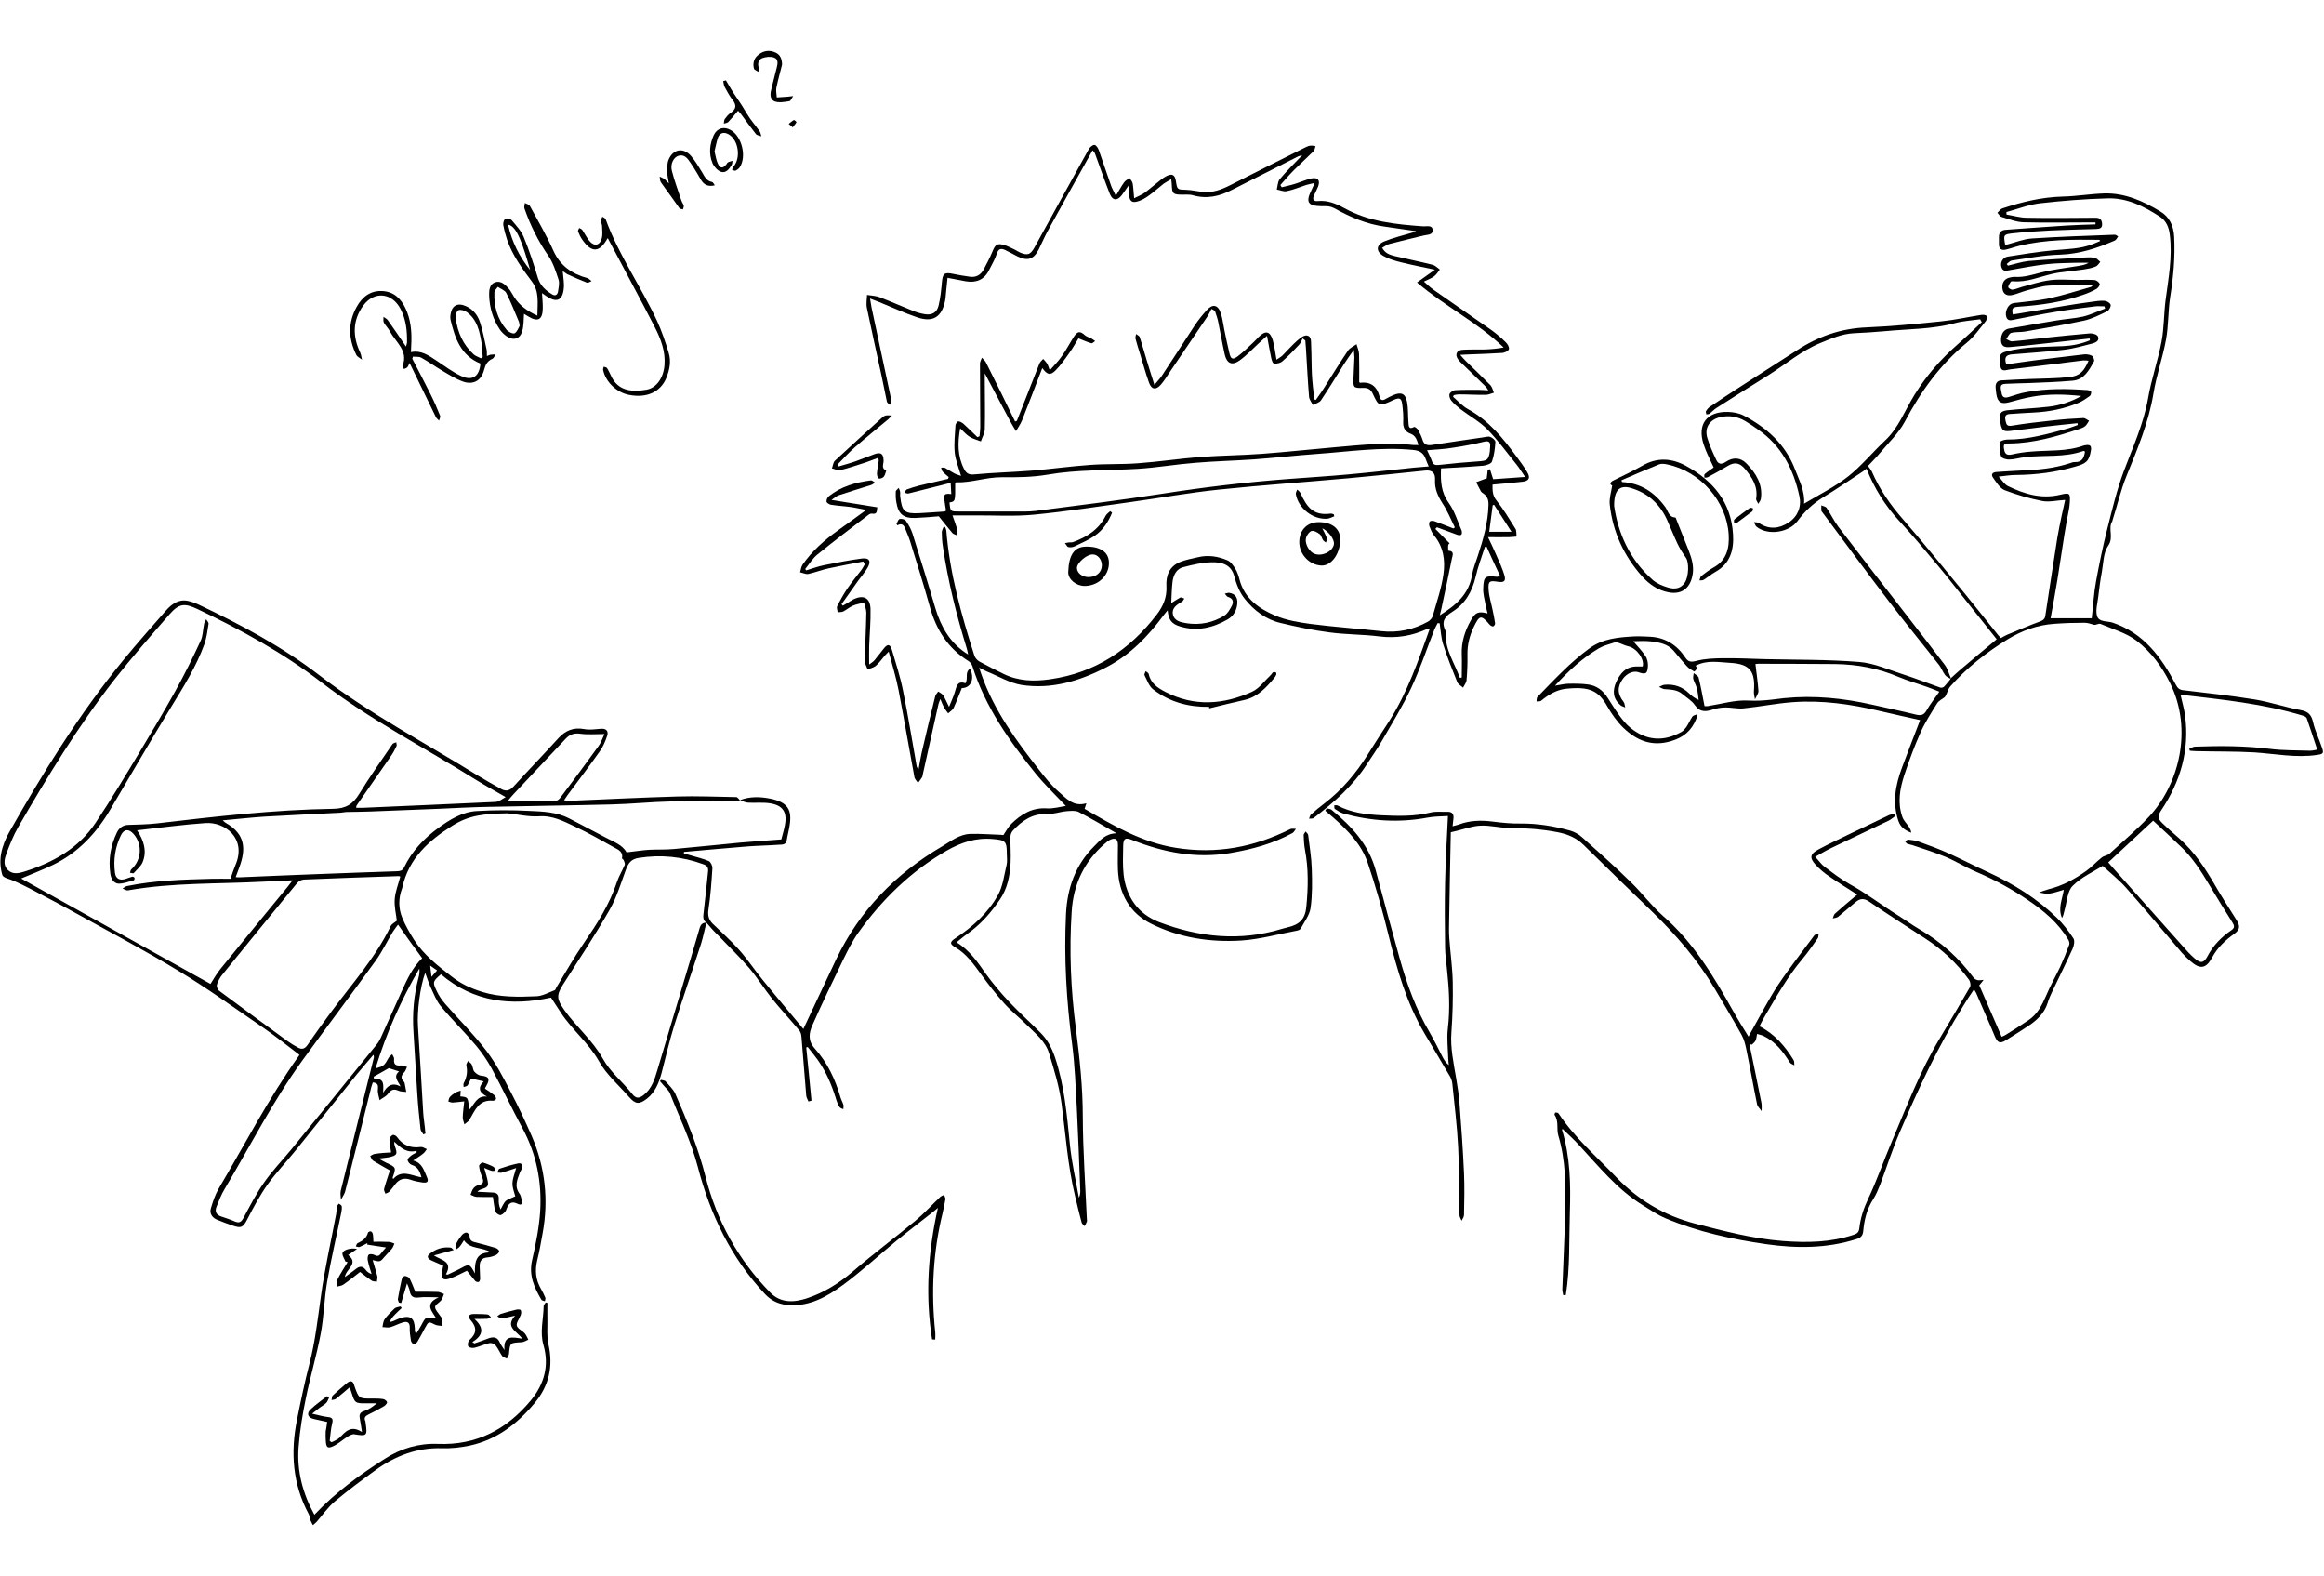 <?xml version="1.0" encoding="utf-8"?>
<!-- Generator: Adobe Illustrator 22.0.1, SVG Export Plug-In . SVG Version: 6.00 Build 0)  -->
<svg version="1.0" id="Ebene_1" xmlns="http://www.w3.org/2000/svg" xmlns:xlink="http://www.w3.org/1999/xlink" x="0px" y="0px"
	 viewBox="0 0 1547.9 1049.4" enable-background="new 0 0 1547.9 1049.4" xml:space="preserve">
<g>
	<path d="M470.5,614.4c-1.2,4.6-2.1,9.3-3.5,13.9c-5.9,18.2-12.2,36.2-17.9,54.5c-3.3,10.5-5.7,21.3-8.5,31.9
		c-1.8,6.5-4.2,12.6-9.7,16.9c-5.2,4-7.6,3.8-12-1.2c-6.8-7.8-15-14.8-19.9-23.6c-6.9-12.3-17.9-20.9-25.4-32.4
		c-2.2-3.3-4.4-6.7-6.6-10.1c-26.2,5.7-51.4,3.2-73.3-15.5c-5.4,4.6-5.7,5.2-2.9,11c1.5,3.2,3.5,6.2,5.9,8.9
		c9.1,10.4,19,20.2,27.3,31.1c6.3,8.3,11.2,17.7,16,27c5.1,9.7,9.8,19.7,14.2,29.8c8.9,20.8,11.3,42.4,7.2,64.7
		c-1.1,6-2.1,12-3.6,18c-1.6,6.7-1,12.9,2.4,18.8c1.1,2,2.2,4,3,6c0.3,0.7-0.2,1.6-0.3,2.4c-0.8-0.3-1.9-0.4-2.3-1
		c-4.8-8.1-8.5-16.2-6.2-26.3c2.5-10.8,4.7-21.9,5.4-32.9c1.1-19.1-2.4-37.5-11.6-54.6c-7.2-13.3-13.6-27-20.8-40.3
		c-2.9-5.3-6.4-10.4-10.3-15.1c-7.6-9-16.1-17.3-23.6-26.4c-3-3.6-4.7-8.4-6.8-12.8c-1.4-3.1-2.4-6.3-3.5-9.3
		c-3.4,9.2-5.5,26-4.8,35.7c1.3,19.2,2.3,38.4,3.5,57.7c0.2,3.3,0.8,6.6,1.1,9.9c0.1,1.2,0.2,2.5,0.4,3.7c-0.5,0.2-0.9,0.4-1.4,0.6
		c-0.6-1.1-1.7-2.2-1.9-3.4c-0.9-8-1.7-16.1-2.2-24.2c-0.9-13.5-1.6-27-2.5-40.6c-0.8-12.3,0.2-24.4,3.4-36.3
		c0.5-1.9,0.8-3.8,0.5-5.9c-12.2,21-22,42.9-29.2,66.5c5.6-1.6,5.9-1.9,8.8-7.2c0.5-0.9,1.6-1.5,2.3-2.3c0.5,1.1,1.4,2.2,1.3,3.2
		c-0.5,3.8,1.3,4.6,4.6,4.3c1.3-0.1,2.7,0.6,4,1c-0.6,1.2-1,2.7-1.9,3.6c-2.1,2.1-2.4,4-0.3,6.1c0.3,0.3,0.5,0.6,0.6,1
		c0.4,2,0.7,3.9,1.1,5.9c-1.7-0.2-3.6-0.1-5.2-0.8c-3.1-1.4-5-0.7-7,2.1c-1.3,1.8-3.7,2.8-5.6,4.2c-0.4-2.4-1.4-4.8-1.1-7.1
		c0.3-2.8,0-4.4-3.4-4.7c-0.3,1-0.7,2-1,3.1c-5.8,23.2-11.5,46.4-17.4,69.5c-0.5,1.9-1.9,3.7-2.8,5.5c-0.1-2-0.6-4.2-0.1-6.1
		c7.2-29.4,14.6-58.7,21.9-88.1c0.2-0.6,0.2-1.3-0.2-2.3c-3.9,4.6-7.8,9.1-11.6,13.7c-13.6,16.9-27.1,33.8-40.7,50.6
		c-5.9,7.3-12.5,14.2-18,21.8c-5.2,7.3-9.5,15.3-13.6,23.3c-2.8,5.4-4,6.4-9.9,4.3c-3.5-1.2-7-2.5-10.4-3.9c-3.3-1.4-5.1-4.2-4-7.7
		c1.3-4.4,2.8-8.9,5.1-12.9c17.5-29.6,33.3-60.2,53.3-88.3c0.4-0.5,0.7-1.1,0.5-0.9c-8.2-6.2-16-12.5-24.3-18.2
		c-18.5-12.7-36.7-25.9-55.9-37.5c-23-14-46.9-26.5-70.5-39.6c-9.5-5.3-19.2-10.3-28.8-15.4c-3.4-1.8-6.9-3.4-10.4-5
		c-2.7-1.3-7.2-2-7.9-3.9c-1.4-4.4-1.7-9.5-0.9-14.1c0.9-5.1,3-10.3,5.6-14.8c22.5-39.7,46.5-78.4,75.4-113.8
		c9.3-11.4,19.1-22.4,28.8-33.5c3.8-4.3,8.3-7.7,14.5-6.5c2.6,0.5,5.1,1.5,7.5,2.6c28,13.3,55.4,27.9,80,46.8
		c33.3,25.6,70.4,45,106,67.1c5.1,3.1,10.3,6,15.5,8.9c3,1.6,5.4,1.1,8-1.7c9.8-10.8,20-21.3,29.8-32.1c4.8-5.3,10.2-7.5,17.3-6.2
		c3.6,0.7,7.4,0.1,11.1-0.2c3.7-0.3,5.2,1.6,4.2,4.7c-1.2,3.6-2.7,7.2-4.9,10.3c-7,9.9-14.3,19.5-21.5,29.2c-0.7,1-1.3,1.9-2.3,3.4
		c1.3,0.2,2.3,0.4,3.3,0.4c24-1,48-2.2,72-2.9c13.1-0.4,26.3,0.2,39.4,0.4c0.8,0,1.6,1.3,2.5,2.1c-1.1,0.3-2.3,0.7-3.4,0.7
		c-14.2,0.1-28.4-0.2-42.6,0.1c-13.3,0.3-26.5,1.7-39.8,2c-27.3,0.7-54.6,1-81.9,1.6c-11,0.2-22,0.8-33,1.3
		c-15.3,0.6-30.5,1.2-45.8,1.8c-5,0.2-10,0.2-14.9,0.3c-1.6,0-3.2,0.4-4.7,0.5c-16.8,0.9-33.7,1.6-50.5,2.6
		c-9.1,0.6-18.1,1.6-28,2.5c1.2,1,1.6,1.4,2.1,1.7c13.4,7.6,13.3,17.8,9.1,29.3c-0.8,2.2-1.6,4.3-2.5,6.8c1.4,0.1,2.2,0.2,3,0.1
		c17.1-0.7,34.1-1.5,51.2-2.1c17.6-0.7,35.3-1.3,52.9-1.9c2.2-0.1,3.9-0.2,5.1-2.7c5.2-10.8,13.3-19.3,22.8-26.2
		c7.6-5.5,15.9-10.7,25.6-11.2c11.6-0.7,23.3-0.7,34.9-0.1c9,0.4,18.3,0.7,26.6,5c8.2,4.2,16.4,8.6,24.6,12.9
		c5.3,2.8,11,4.8,13.6,9.7c5.4-0.6,10.2-1.4,15-1.7c5.4-0.3,10.9,0,16.3-0.5c14.8-1.3,29.6-2.9,44.4-4.3c9.1-0.8,18.2-1.4,27.4-2.1
		c0.8-3.2,1.8-6.3,2.4-9.6c1.6-8.7-1.4-13.2-10.2-14.5c-4.8-0.7-9.8-0.1-14.6-0.4c-1.7-0.1-3.4-1.1-5.1-1.7c6.6-2.5,13.4-2.3,20-1
		c12.2,2.4,14.7,7.8,13,18.1c-0.5,3.3-1.4,6.5-1.9,9.7c-0.5,3-3,2.8-4.9,2.9c-6.9,0.5-13.8,0.6-20.7,1.1
		c-14.3,1.1-28.5,2.5-42.8,3.7c0,0.4-0.1,0.7-0.1,1.1c1.6,0.4,3.3,0.8,4.9,1.3c3.9,1.2,8,2.1,11.7,3.7c1.3,0.6,2.5,3.2,2.4,4.8
		c-0.6,9.1-1.2,18.3-2.6,27.3c-0.6,4.1,0.1,6.9,2.8,9.6c5.9,5.7,12.1,11.2,17.6,17.4c5.7,6.4,10.5,13.7,15.9,20.3
		c8.7,10.7,17.6,21.2,26.9,32.4c7.7-16.3,14.7-31.5,22-46.7c15.5-32.4,39.6-56.8,70.4-74.9c5.9-3.5,11.5-8,18.7-8.3
		c6.7-0.2,13.4,0.4,20.2,0.6c0.9,0,1.8,0.2,1.9,0.2c1.9-2.8,3.2-5.4,5.2-7.4c6.5-6.4,13.8-11,23.6-10.4c4.4,0.3,8.8-1,12.8-1.6
		c-7-7.4-14.1-14.2-20.2-21.7c-17.5-21.7-33.5-44.3-42-71.3c-0.4-1.4-1.6-2.9-2.8-3.6c-13.5-8.4-21.3-20.7-25.5-35.8
		c-4.1-14.7-8.7-29.3-13.2-43.8c-0.9-2.9-2.2-5.7-3.3-8.5c-0.9-2.4-2.2-3.8-5.2-2.2c-0.2-0.3-0.4-0.6-0.6-1c0.7-1.1,1.2-3,2.1-3.2
		c1.3-0.3,3.4,0.2,4.1,1.1c1.8,2.6,3.4,5.4,4.4,8.4c5.2,16.6,10.4,33.2,15.3,49.9c3.6,11.9,9.3,22.3,19.8,29.5
		c0.4,0.3,0.9,0.6,2,1.3c-0.3-1.6-0.5-2.7-0.8-3.7c-6.9-22.4-12.6-45-16-68.2c-0.5-3.1-0.7-6.3-0.7-9.5c0-1.2,0.8-2.4,1.2-3.6
		c0.3,0,0.7,0.1,1,0.1c0.3,0.8,0.7,1.6,0.8,2.4c2.3,28.7,10,56.1,18.7,83.3c0.5,1.6,2,3.2,3.5,4c5.1,2.8,10.4,5.4,15.6,8
		c10,5,20.6,5.3,31.5,3.7c29.8-4.3,52.8-19.5,70.9-43.1c4.4-5.8,6.8-11.6,6.4-19c-0.4-6.9,2-13,8.9-15.9c3.9-1.6,8.1-2.3,12.3-3.3
		c6.7-1.6,13.3-0.5,19.4,2.1c2.2,0.9,3.9,3.4,5.2,5.5c1.4,2.2,2.2,4.8,2.9,7.4c3.3,12.5,12.8,19.2,23.5,23.8
		c7.4,3.2,15.8,4.6,23.9,5.7c15.6,2,31.4,3.1,47.1,4.8c11.1,1.2,21.4-1,31.1-6.4c1.3-0.8,2.7-2.3,3.1-3.8c2.6-9.2,5.8-18.3,7.1-27.7
		c1.3-9.1,0.1-18.3-6.3-25.9c-1.4-1.7-2.2-3.9-3-6c-0.4-0.9-0.3-2.6,0.2-3.2c0.6-0.6,2.2-0.6,3.2-0.2c4.2,1.5,8.4,3.2,12.5,4.8
		c0.3-0.2,0.7-0.5,1-0.7c-2.7-5.4-4.9-11-8.2-16c-3.1-4.9-5.3-9.6-5-15.5c0.3-5.1-2.1-6.9-7-6.3c-16.6,1.7-33.3,3.5-49.9,5
		c-28.9,2.6-57.9,4.6-86.8,7.6c-19.5,2-38.9,5.5-58.3,8.2c-21.7,3-43.3,6.4-65.1,8.5c-13.2,1.3-26.5,0.4-39.8,0.5
		c-4.6,0-9.2,0-14.5,0c1.3,3.7,2.4,6.7,3.3,9.7c0.3,1-0.3,2.3-0.5,3.5c-1-0.5-2.3-0.7-2.9-1.5c-3-3.5-5.8-7.1-9-11.1
		c-4.8,0.4-10.2,0.9-15.6,1.1c-8,0.3-11.4-2.6-12.7-10.5c-0.4-2.3-0.5-4.8-0.4-7.1c0.1-0.8,1.3-1.6,2-2.4c0.3,0.9,0.8,1.7,0.9,2.6
		c0.2,1-0.1,2.1,0.1,3.2c1.1,10,2.9,11.5,12.9,11c5.6-0.3,11.1-0.7,16.7-1.1c0.2,0,0.4-0.3,0.9-0.6c-0.4-2.3-0.8-4.8-1.1-7.2
		c-0.5-3.7,0.2-4.3,4.6-3.8c-0.1-2.4-0.3-4.6-0.4-7.5c-2.3,0.6-4,1-5.8,1.5c-7.4,1.9-14.9,3.8-22.3,5.6c-0.7,0.2-1.6-0.3-2.4-0.4
		c0.4-0.8,0.5-2,1.1-2.2c2.7-1,5.5-1.9,8.3-2.6c6.4-1.6,12.9-3,19.3-4.5c0.2-0.4,0.3-0.8,0.5-1.2c-1.4-1.2-2.8-2.3-4-3.6
		c-0.6-0.6-0.7-1.7-1.1-2.6c0.8,0,1.8-0.4,2.5,0c2.1,1.1,4,2.5,6.1,3.6c1.4,0.8,3.1,1.2,4.7,1.8c-1.6-5.5-3.7-10.5-4.2-15.6
		c-0.6-6,0.2-12.2,0.5-18.2c0.1-0.9,1.2-2.5,1.9-2.5c1.1,0,2.4,0.8,3.4,1.6c3.2,2.9,6.2,5.9,9.3,8.9c0.5-0.2,0.9-0.4,1.4-0.6
		c0.2-2.5,0.6-5.1,0.5-7.6c0-13.6-0.2-27.1-0.2-40.7c0-1.3,0.8-2.7,1.3-4c0.9,1,2,1.9,2.6,3c6.6,13.1,13.1,26.3,19.5,39.5
		c0.8-0.3,1.2-0.4,1.2-0.5c5-12.7,10-25.5,15-38.1c0.5-1.2,1.7-2.1,2.5-3.1c0.9,1,1.9,2,2.6,3.1c0.6,1,0.9,2.1,1.8,4.5
		c3.1-3.5,5.8-6.2,8-9.4c3-4.2,5.4-8.9,8.2-13.2c2.4-3.6,4.1-3.6,7.3-0.7c1.2,1,2.9,1.4,4.4,2.2c0.8,0.4,1.5,1.1,2.3,1.6
		c-0.8,0.5-1.8,1.6-2.4,1.5c-2.8-0.8-5.4-2-8.7-3.3c-1.7,2.7-3.6,6.3-6,9.6c-2.9,4.1-5.8,8.3-9.3,11.8c-3.5,3.5-5.5,2.9-8.8-1.6
		c-4.6,12-9,23.6-13.6,35.1c-1,2.4-2.6,4.6-3.9,6.9c-1.2-2-2.5-4-3.6-6.1c-5.6-10.5-11.1-21-17.2-32.4c0,2.2,0,3.6,0,5
		c0,10.8,0.3,21.5,0,32.3c-0.1,2.7-1.7,5.3-2.6,8c-2.5-1-5.2-1.6-7.4-3c-2.3-1.4-4.1-3.6-6.4-5.7c-1.7,9.6-1.8,18.5,2.6,27.1
		c1.5,2.9,3.2,4,6.9,3.6c12.7-1.2,25.5-1.5,38.2-2.5c13-1.1,25.8-2.9,38.8-3.8c10.6-0.8,21.3-0.3,31.8-1.1c13.9-1,27.7-3.1,41.6-4.2
		c13.6-1,27.3-1.1,41-2.1c16.3-1.2,32.5-3,48.8-4.4c17.3-1.5,34.6-3.5,52.1-1.5c1,0.1,2.1,0,3.5,0c-1.1-3.3-1.8-6.2-5.3-7.5
		c-3.2-1.2-5-3.5-4.9-7.4c0.2-4-0.1-8-0.6-11.9c-0.5-4.4-1.8-5-5.8-3.2c-0.1,0.1-0.2,0.1-0.4,0.2c-9.3,4.3-9.4,4.4-13.6-4.6
		c-1.4-2.8-3.3-3.7-6.3-3.6c-6.4,0.2-6.7-0.2-6.4-6.7c0.2-4.5,0.4-9,0.6-13.5c0-1.3-0.2-2.6-0.4-5.1c-2.7,3.8-4.7,6.5-6.5,9.4
		c-5.1,8.1-10.1,16.3-15.4,24.2c-1,1.5-3.5,2.1-5.4,3c-0.9-1.8-2.3-3.5-2.5-5.3c-0.9-10.8-1.4-21.7-2.1-32.6c-0.1-1.7-0.3-3.3-0.4-5
		c-0.6-0.5-1.2-0.9-1.8-1.4c-0.7,1.4-1.2,3-2.2,4.1c-3.6,3.9-7.3,7.7-11.3,11.2c-1.4,1.2-3.9,1.8-5.7,1.4c-0.9-0.2-1.6-2.9-1.9-4.6
		c-0.9-4.2-1.6-8.4-2.6-13.8c-2.4,2.2-3.8,3.4-5.1,4.6c-4.3,3.9-8.3,8.3-13,11.7c-5.2,3.8-8.7,2.2-10.1-4
		c-1.6-7.1-2.8-14.3-4.3-21.5c-0.5-2.5-1.4-4.9-2.2-7.4c-0.8-0.4-1.5-0.8-2.3-1.3c-0.8,1.5-1.5,3.1-2.4,4.6
		c-8.2,12.2-16.5,24.4-24.8,36.6c-2.1,3.1-4,6.3-6.4,9.1c-3.3,3.9-6.3,3.5-8-1.2c-2.2-6.1-3.9-12.4-5.8-18.6
		c-1.1-3.6-2.3-7.1-3.2-10.7c-0.2-0.9,0.2-2.1,0.4-3.1c0.8,0.7,2.1,1.2,2.4,2c1.7,5.2,3.1,10.4,4.7,15.6c1.5,5,3.1,10,5.1,16.3
		c2.3-2.8,3.9-4.4,5.1-6.3c7.4-11.2,14.6-22.5,22-33.7c2.3-3.4,4.9-6.6,7.7-9.7c3.9-4.4,7.5-3.8,9.4,1.9c1.2,3.6,1.6,7.5,2.4,11.3
		c1.1,5.2,2.1,10.4,3.4,15.6c0.9,3.7,2.1,4.3,5.3,2c3.8-2.8,7.2-6.3,10.7-9.5c1.3-1.2,2.4-2.5,3.6-3.7c4.4-4.3,7.4-3.7,9.2,2.2
		c1.2,4,1.6,8.3,2.5,13.1c1.5-1,2.8-1.7,3.9-2.7c3.3-3.3,6.3-6.8,9.8-9.9c1.8-1.6,4.5-3.8,6.5-3.5c3.4,0.5,2.7,4.3,2.9,7
		c0.3,6.4,0.2,12.8,0.5,19.1c0.3,5.5,1,11,1.6,16.5c0.3,0.1,0.7,0.2,1,0.3c1.8-2.6,3.8-5.2,5.5-8c5.3-8.3,10.4-16.7,15.9-24.8
		c1.3-1.9,3.8-2.9,5.7-4.3c0.6,2.2,1.6,4.3,1.7,6.5c0.2,6.2,0.1,12.4,0.1,18.7c0.2,0.2,0.4,0.5,0.6,0.5c7.2-0.9,11.3,2.5,13,9.3
		c0.6,2.6,2.1,2.6,4.1,1.4c1.6-0.9,3.3-1.8,5-2.5c5.3-2.3,8.1-1.1,9.2,4.7c0.8,4.4,0.5,9,0.9,13.5c0.2,2.2,0,5.1,3.8,3
		c0.4-0.2,2.2,1.1,2.7,2.1c1.2,2.1,2.2,4.3,2.9,6.5c1,3.3,3.1,3.8,6.1,3.4c11.3-1.7,22.5-3.4,33.8-5c1.7-0.2,3.6-0.9,5.1-0.4
		c1.5,0.5,3.6,2.3,3.5,3.4c-0.3,4.4-0.8,8.9-2.3,13.1c-0.5,1.4-3.8,2.5-5.8,2.7c-9.3,0.8-18.7,1.3-28.1,1.8
		c-0.4,8.8,0.1,16.1,5.2,23.1c3.9,5.4,5.8,12.1,8.5,18.3c0.3,0.8,0.3,2.4-0.3,2.8c-0.5,0.5-2,0.3-2.9-0.1c-4.5-1.6-8.9-3.3-13.3-4.9
		c-0.3,0.4-0.6,0.8-1,1.1c3.1,3.1,6.2,6.2,9.5,9.6c-0.1,0.1-0.8,0.6-0.9,1.2c-0.2,1.3,0,3.7,0.1,3.7c4.1,0.1,2.8,3.2,2.4,4.9
		c-2.2,11.3-4.7,22.6-7.1,33.9c-0.3,1.3-0.6,2.5-1,4.2c10.8-6.7,19.5-14.1,21.5-27.1c0.7-4.1,2.4-8.1,3.7-12.2
		c3.7-11.1,6.9-22.4,7.2-34.2c0.1-3.2-0.7-5.7-3.3-7.5c-0.6-0.5-1.4-0.9-1.8-1.6c-1.1-2-2.1-4-3.1-6c2-0.7,3.9-1.5,5.9-2.2
		c0.4-0.1,0.7-0.2,1.1-0.3c0.3-2,0.5-3.9,0.7-5.9c0.5-0.1,1-0.1,1.5-0.2c0.6,2,1.2,3.9,2.1,6.6c6.6-0.5,13.4-1,21.3-1.5
		c-2.3-3.3-3.7-5.7-5.5-8c-6.5-8-12.6-16.5-19.8-23.8c-5-5.1-11.6-8.7-17.4-13.1c-2.3-1.8-4.6-3.7-6.4-5.9c-1-1.1-1.7-3.3-1.2-4.5
		c0.5-1.2,2.5-2.5,4-2.5c5.2-0.3,10.3-0.2,15.5-0.2c1.8,0,3.7,0.2,6.3,0.3c-0.9-1.3-1.4-2.1-2.1-2.8c-4.7-4.6-9.5-9.2-14.3-13.9
		c-1.2-1.2-2.6-2.3-3.6-3.7c-2.5-3.3-1.2-6.4,3-6.6c4.8-0.3,9.6-0.1,14.3-0.2c4.2-0.1,8.4-0.5,12.9-1.3
		c-17.3-16.7-39-27.3-57.7-43.3c3.7-2.6,7.5-5.3,11.9-8.5c-7.8-1.7-15.2-3.1-22.4-4.9c-4-1-8-2.1-11.6-4.1c-5.5-3-5.3-7.6,0.4-9.9
		c6.1-2.5,12.6-4,18.9-5.9c0.7-0.2,1.4-0.3,2.1-0.9c-6.9-1-13.8-2-20.7-3c-12.2-1.6-23.2-6.4-33.8-12.3c-1.1-0.6-2.4-1-3.7-1.2
		c-1.6-0.2-3.2-0.1-4.8-0.1c-9-0.2-10.6-2.7-6.6-10.7c0.6-1.3,1.2-2.6,2.2-4.8c-2.5,0.6-4.2,0.9-5.8,1.4c-4.3,1.4-8.5,3.2-12.9,4.1
		c-2,0.4-4.4-0.7-6.6-1.1c0.6-2.3,0.6-5.2,1.9-6.8c4.6-5.5,9.7-10.5,15.1-16.1c-1.2,0.4-2,0.5-2.7,0.8
		c-14.7,7.4-29.4,14.8-44.1,22.3c-8.3,4.3-16.8,6.3-26.1,3.6c-2.5-0.7-5.3-0.3-7.9-0.4c-5.2-0.1-5.9-0.8-6.1-6
		c0-1.2-0.2-2.3-0.4-4.3c-2,1.2-3.6,2-5,3c-3.5,2.7-6.7,5.7-10.3,8.2c-2.1,1.5-4.5,2.9-7,3.6c-3.8,1.2-5.4-0.2-5.8-4.2
		c-0.1-1.7-0.2-3.4-0.3-6.4c-1.9,2.7-3.1,4.6-4.5,6.4c-3.1,4-6.1,3.8-8-0.8c-3.4-8.5-6.3-17.2-9.5-25.8c-0.3-0.9-0.6-1.9-2-3.2
		c-9.9,17.7-19.8,35.4-29.6,53.2c-2.3,4.2-4.2,8.6-6.3,12.9c-3.4,6.6-7.4,7.8-14.2,4.5c-2.7-1.4-5.4-2.9-8.1-4.2
		c-2.8-1.3-4.5-0.9-5.6,2.5c-1.2,3.7-3.3,7.2-5.1,10.8c-3.2,6.5-8.6,8.7-15.6,7.5c-3.9-0.7-7.8-1.5-12.1-2.3
		c-0.4,3.8-0.7,7.3-1.1,10.8c-0.1,1.5-0.2,2.9-0.5,4.4c-2.2,11-8.1,14.7-18.7,11.1c-8.5-2.9-16.7-6.7-25.1-10.1
		c-1.8-0.7-3.6-1.4-6.2-2.4c0.4,2.5,0.7,4.3,1,6c4.3,20.1,8.6,40.2,12.9,60.3c0.1,0.6,0.5,1.4,0.4,1.9c-0.2,0.9-0.8,1.7-1.2,2.6
		c-0.6-0.7-1.7-1.3-1.9-2.2c-1.3-6-2.4-12-3.7-17.9c-3.2-14.8-6.5-29.5-9.6-44.4c-0.6-2.8,0-5.8,0.1-8.7c2.9,0.5,5.9,0.5,8.6,1.6
		c7.6,2.9,14.9,6.2,22.5,9.2c2.3,0.9,4.8,1.6,7.3,2c4.7,0.8,8-0.9,9.2-5.5c1.3-5.2,1.8-10.7,2.3-16.1c0.5-5.4,1.7-6.4,7.1-5.3
		c3.9,0.8,7.8,1.5,11.7,2c4,0.5,7-1.3,8.9-4.7c2.2-4.1,4.3-8.2,6.1-12.5c1.6-4,3-5.2,7.1-4.1c2.7,0.7,5.1,2.1,7.7,3.3
		c1.2,0.6,2.3,1.4,3.5,1.9c5,2.1,6.9,1.3,9.5-3.4c12-21.9,24.1-43.7,36.2-65.5c0.7-1.3,2.6-2.9,3.8-2.8c1.1,0.1,2.4,2.1,2.9,3.6
		c2.8,7.9,5.4,15.8,8.2,23.7c0.7,1.9,1.8,3.7,3.1,6.6c2.2-3.6,3.7-6.5,5.6-9.1c0.8-1.1,2.3-1.8,3.5-2.7c0.7,1.1,1.9,2.2,2.1,3.4
		c0.5,3,0.6,6,1,10c2.7-1.4,5.2-2.3,7.2-3.8c3.6-2.7,7-5.7,10.6-8.5c1.2-1,2.6-1.9,4-2.6c3.6-1.7,5.4-0.6,6,3.4
		c0.9,5.9,0.9,5.7,6.9,5.9c3.8,0.1,7.6,1.1,11.4,1.4c6.4,0.6,12.2-1.6,17.9-4.5c16.4-8.4,33-16.6,49.5-24.9c1.2-0.6,2.4-1.2,3.7-1.4
		c1.2-0.2,2.4,0.2,3.6,0.3c-0.4,1.2-0.5,2.6-1.3,3.4c-4.2,4.2-8.7,8.2-12.9,12.4c-3.2,3.2-6.2,6.7-9.2,10.1c0.3,0.5,0.6,1,0.9,1.5
		c3.1-0.8,6.2-1.4,9.2-2.4c3.5-1.1,7-2.7,10.6-3.5c4.3-0.9,6,1.3,4.4,5.5c-0.8,2-1.8,3.8-2.7,5.8c-1.1,2.4-0.5,4.1,2.4,3.8
		c6.7-0.7,12.3,1.7,18,4.8c16.3,9,34.3,10.7,52.3,12c2.3,0.2,6-1.1,6.3,2.3c0.4,3.6-3.6,3.2-5.9,3.8c-7.6,1.9-15.2,3.6-22.7,5.6
		c-1.7,0.4-3.2,1.6-5,2.6c2,3.8,5.2,4.7,8.3,5.5c8.4,2,16.9,3.7,25.2,5.8c1.8,0.4,3.3,2.1,4.9,3.2c-1.2,1.5-2.3,3.4-3.8,4.5
		c-1.9,1.4-4.2,2.2-6.8,3.5c2.2,1.9,4.1,3.8,6.2,5.3c12.9,9.1,26,18,38.9,27.1c3.3,2.4,6.5,5.1,9.4,8c1.2,1.1,2.5,3.4,2.1,4.6
		c-0.4,1.2-2.8,2.4-4.4,2.5c-7.4,0.5-14.9,0.7-22.3,1c-1.5,0.1-3.1,0.1-5.7,0.3c1.7,1.9,2.7,3.2,3.9,4.3
		c5.4,5.3,10.9,10.5,16.2,15.9c1.2,1.3,1.6,3.3,2.3,5c-1.8,0.5-3.7,1.4-5.5,1.4c-6,0.1-11.9-0.3-17.9-0.3c-1.1,0-2.2,0.3-3.3,0.5
		c-0.2,0.4-0.3,0.7-0.5,1.1c3.3,2.8,6.2,6.2,9.9,8.2c13.9,7.6,23.4,19.4,32.5,31.8c2.4,3.3,4.9,6.6,7,10.2c2.3,3.9,1.2,5.9-3.3,6.4
		c-6.4,0.7-12.9,1.3-19.8,1.9c0,3.6-0.2,7,2.6,10.5c4.7,5.9,8.6,12.4,12.6,18.8c0.9,1.4,0.6,3.5,0.8,5.3c-1.7,0.1-3.5,0.4-5.2,0.4
		c-4.3,0.1-8.7,0-13.8,0c2,4.3,3.9,8.1,5.6,12.1c1.9,4.2,3.8,8.5,5.2,12.9c1.3,4.2,0,5.4-4.3,4.7c-5.6-0.9-6.5-0.4-6.1,5.4
		c0.3,4.6,1.8,9.1,2.7,13.6c0.6,2.9,1.2,5.7,1.6,8.6c0.1,0.7-0.6,1.9-1.2,2.1c-0.6,0.2-1.7-0.4-2.3-1c-5.8-6.8-6.8-6.7-10.8,1.6
		c-2.7,5.7-4.2,11.7-4.1,18.1c0.1,5.7-0.1,11.4-0.6,17.1c-0.1,1.7-1.5,3.3-2.3,5c-1.3-1.2-3.3-2.2-3.9-3.7
		c-3.3-8.3-6.7-16.6-9.4-25.2c-1.4-4.4-1.6-9.3-2.3-13.9c-0.4-0.1-0.9-0.1-1.3-0.2c-0.7,1.4-1.6,2.8-2.2,4.3
		c-5.2,13.1-9.6,26.5-15.6,39.2c-5.7,12.2-12.9,23.7-19.7,35.5c-2.9,5.1-6.4,9.8-9.5,14.7c-9.3,14.6-22.1,25.7-35.6,36.1
		c-0.7,0.6-2.1,0.3-3.1,0.5c0.4-1,0.6-2.3,1.4-2.9c2.8-2.5,5.6-4.9,8.6-7.1c11.9-9.1,21.3-20.3,29.2-32.9c4.7-7.6,9.6-15,14.4-22.5
		c12-18.9,19.2-39.9,26.8-61.1c-0.8,0-1.3-0.1-1.7,0.1c-10.1,4.7-20.6,6.4-31.8,5c-11-1.4-22.3-1.2-33.3-2.7
		c-11-1.4-22-3.7-32.7-6.3c-9.7-2.3-17.6-8.3-23.7-16c-3.4-4.2-5.6-9.7-7-15c-2-7.8-8.1-9.4-14.2-9.4c-6.6,0-13.4,1.6-19.9,3.3
		c-4.3,1.1-6.4,5.1-7,9.4c-0.6,4.7-0.6,9.4-0.9,14.5c2.3-1.4,4.1-2.7,6-3.7c0.7-0.3,1.8,0.4,2.7,0.7c-0.5,0.7-0.8,1.6-1.5,2
		c-3.3,2-6.9,4.1-6.1,8.4c0.8,4.5,5.3,5.4,9,6c9,1.4,17.5-0.3,25.2-5c2.3-1.4,3.8-4.2,5.1-6.7c1.3-2.6,0.7-4.9-2.6-5.8
		c-0.8-0.2-1.4-1.5-2.1-2.2c1.1-0.2,2.2-0.7,3.1-0.5c3.9,0.7,5.5,3.1,5.2,7.1c-0.4,4.5-2.4,8.2-6.3,10.5c-9.9,5.7-20.4,8.2-31.7,4.8
		c-5.8-1.7-7.8-4.5-8.4-10.8c-1,1.3-1.9,2.2-2.6,3.2c-10.4,14.1-22.4,26.5-38,34.6c-17.7,9.2-36.6,15-56.7,11.9
		c-8-1.3-15.5-5.9-23.2-9c-1.4-0.6-2.8-1.4-5-2.5c0.7,2.2,1.1,3.6,1.6,4.9c8.4,23.8,23.1,43.8,38.5,63.4c3.9,5,8,10.1,12.7,14.2
		c5.1,4.4,9.8,10.4,18.6,7.8c-0.5,1.7-0.8,2.6-1.2,3.7c19.2,11.2,38.2,22.4,61,26c27,4.3,51.9-0.5,76-12.5c1-0.5,2.5-0.1,3.8-0.2
		c-0.8,0.9-1.3,2.2-2.3,2.8c-13.1,7.2-27.1,10.9-41.8,13.4c-22.6,3.7-43.8-0.4-64.6-8.6c-4.9-2-6.3-1.4-6.4,3.9
		c-0.1,6.4-0.4,12.8,0.3,19.1c1.8,14.9,9.6,26.1,23.6,31.5c26.7,10.2,54.1,13,81.9,4.5c1.3-0.4,2.6-0.7,3.8-1
		c7.9-1.8,11.7-5.6,12.4-13.8c1.2-12.6,1.5-25.1-0.9-37.7c-0.6-3.2-0.8-6.6-0.9-9.9c0-0.8,0.9-1.6,1.3-2.4c0.6,0.8,1.6,1.5,1.7,2.3
		c0.9,7.5,2.2,15,2.4,22.5c0.3,8.7,0.4,17.6-0.8,26.2c-0.7,4.8-4.2,9.2-6.6,13.7c-0.4,0.7-1.5,1.1-2.4,1.3
		c-12.4,2.3-24.7,5.8-37.2,6.6c-20.8,1.3-41.3-1.9-60-11.2c-14.3-7.1-21.5-20.1-22.1-36.2c-0.2-5.4,0-10.9,0-16.3
		c0-3.8-1.7-5-5.2-3.4c-1.4,0.7-2.6,1.8-3.8,2.8c-13.6,11.9-20.7,27.1-21.8,45c-1.7,26.1-0.6,52,2.8,77.9c2.5,19.5,4.6,39,4.6,58.7
		c0.1,22.7,1.7,45.4,2.7,68.1c0,0.5,0.2,1.1,0.1,1.6c-0.4,1.1-1,2.1-1.6,3.2c-0.7-0.8-1.8-1.6-2-2.5c-1.6-5.8-2.9-11.6-4.3-17.4
		c-4.9-20.2-6.3-40.9-9-61.4c-1.5-11.5-5-22.8-8.4-33.9c-2.4-7.9-9-13-14.6-18.6c-4.9-4.9-10.4-9.2-15-14.3
		c-5.6-6.2-10.7-12.8-15.6-19.5c-4.9-6.8-9.7-13.6-17.1-18c-4.1-2.4-3.8-3.7,0.2-6.3c11.3-7.5,21.4-16.6,28-28.4
		c3.4-6,4.2-13.5,5.9-20.5c0.5-2.3,0.1-4.8,0.1-7.2c0-8.3-0.9-9.1-9.4-9.8c-11.3-1-21,2.2-30.9,7.9c-23.9,13.8-42.9,32.5-58.7,54.6
		c-3.9,5.5-6.9,11.6-9.9,17.7c-7,14.4-14,28.9-20.5,43.6c-2.3,5.1-3.3,10.3,1.4,15.6c8.5,9.4,13.8,20.7,17.3,32.9
		c0.5,1.6,1.4,3.1,1.9,4.8c0.2,0.8-0.1,1.8-0.1,2.8c-0.9-0.4-2-0.7-2.5-1.4c-0.9-1.3-1.5-2.8-2-4.3c-3.3-11-7.8-21.5-15.1-30.5
		c-1.4-1.7-2.7-3.5-4.1-5.2c-0.3,0.1-0.7,0.2-1,0.3c1.2,11.8,2.4,23.6,3.5,35.4c-0.7,0.2-1.3,0.4-2,0.6c-0.5-1.3-1.4-2.6-1.5-4
		c-1.1-13.1-2.1-26.2-3.2-39.3c-0.1-1.4-0.6-3-1.4-4c-5.9-7.1-12.2-13.8-18-21c-5.4-6.7-9.9-14.2-15.5-20.7
		c-6.3-7.4-13.3-14-20-21.1C475.5,620.2,473,617.3,470.5,614.4c-2.7-1.8-2.1-4.4-1.8-7.1c1.1-8.9,1.9-17.9,2.9-26.9
		c0.3-2.5-0.5-4-3.2-4.9c-14-5.1-28.2-6.5-43-4.2c-5,0.8-6.8,3.4-8.4,7.5c-3.4,9.1-6.1,18.5-10.9,26.9c-9.7,17-20.6,33.4-31.1,49.9
		c-4.6,7.3-4.1,9.8,0.8,16.9c8,11.3,18.9,20.2,25.8,32.6c4.8,8.7,13.2,15.4,19.5,23.4c2.7,3.4,4.8,2.8,7.6,0.7
		c5.5-4.3,7.3-10.5,9.2-16.8c5.5-18.6,11.1-37.1,16.6-55.6c3.9-12.9,7.8-25.9,11.5-38.8C466.8,615.4,468.1,614.4,470.5,614.4z
		 M91.3,552.9c4.6,6.9,6.6,13.8,3.8,21c-1.1,2.9-3.9,5.1-6,7.5c-0.3,0.4-1.6-0.1-2.5-0.2c0.3-0.8,0.3-1.8,0.9-2.3
		c6.8-6.2,7.5-16.5,1.6-23.4c-3.2-3.7-6.4-3.6-8.5,0.6c-3.9,7.9-5.2,16.5-4,25.2c0.5,3.9,3.2,5.2,7,4c1.5-0.5,3-1.1,4.5-1.5
		c0.5-0.1,1.4,0.4,1.5,0.8c0.2,0.4-0.2,1.6-0.5,1.6c-3.4,0.9-6.9,2.3-10.2,2.2c-3.3-0.2-5-3.4-5.4-6.6c-1.4-9.6,0.2-18.8,4.4-27.5
		c1.4-2.9,3.9-4.9,7.6-5c6.4-0.2,12.7-0.3,19-1c39-4.6,78.1-9.1,117.4-9.7c8.4-0.1,13.2-3.1,17.4-10c6.9-11.3,14.6-22.1,22.1-33.1
		c0.5-0.7,1.7-0.8,2.5-1.2c0.1,0.8,0.5,1.8,0.2,2.5c-1.1,2.4-2.4,4.8-3.9,6.9c-7.5,10.9-15.2,21.8-22.7,32.7
		c-0.2,0.4-0.2,0.9-0.3,1.5c1.9,0,3.5,0.1,5,0c29.3-1.3,58.6-2.5,88-3.9c2.2-0.1,4.3-2,6.6-3.2c-7.3-4.2-13.8-7.8-20.1-11.7
		c-34.3-21.5-70.4-39.9-102.7-64.8c-25.3-19.5-53.3-34.8-82.2-48.6c-8.8-4.2-12.5-4-19,3.5c-12.5,14.3-25,28.6-36.7,43.5
		C52,483.6,31.7,517,12.1,550.8c-3.1,5.4-5.4,11.2-7.6,17c-1.4,3.8-2.8,8.1,0.8,11.6c3.3,3.2,7.6,2.1,11.3,0.9
		c18.9-6,35.8-15.5,47-32.3c10.5-15.7,20.2-31.9,29.9-48c7.9-13.1,15.7-26.2,23.1-39.5c6.1-11,11.7-22.3,17-33.7
		c1.6-3.3,1.5-7.4,2.3-11.2c0.2-1.1,0.9-2.1,1.4-3.2c0.6,1,1.8,2.1,1.6,3.1c-0.7,4.5-1.3,9.2-2.8,13.5
		c-5.3,14.7-13.6,27.9-21.7,41.1c-13.9,22.8-27.3,45.9-40.9,68.9c-9.3,15.8-21.4,28.8-38.1,36.9c-7.1,3.4-14.5,6.2-21.3,9.1
		c41.7,23.2,84.1,46.8,126.1,70.2c2.2-3.4,4.2-7.1,6.9-10.3c14.7-18.2,29.6-36.2,44.4-54.3c1-1.2,1.9-2.4,3.4-4.4
		c-7.2,0.3-13.4,0.6-19.5,0.9c-30.1,1.6-60.3,0.5-90.2,5.8c-1.1,0.2-2.4-0.8-3.6-1.2c1-0.6,2-1.5,3.1-1.7
		c18.6-3.8,37.4-4.3,56.3-4.8c4.4-0.1,8.7,0,12.5,0c1.3-3.7,2.2-6.5,3.3-9.1c7.7-17.8-7-29-20.1-28
		C121.9,549.1,106.9,551.2,91.3,552.9z M338,541.6c-15,0.3-25.3,1-36.8,8.3c-15.7,9.9-28.9,21.7-33.2,40.9c-0.1,0.3-0.1,0.5-0.2,0.8
		c-2.5,6.6-2.5,13.4,0.2,19.8c2.1,5,4.8,9.7,7.7,14.3c6.5,10.2,15.9,17.4,25.3,24.7c6.1,4.8,12.8,7.8,20.1,10.1
		c12,3.7,24.1,3.4,36.3,2.9c4-0.2,8-2.5,12-4c0.6-0.2,0.8-1.3,1.2-1.9c6-9.8,11.7-19.9,18.2-29.4c8.8-12.9,17.2-25.8,22.1-40.8
		c1.3-3.9,3.6-7.5,5.2-11.4c0.3-0.8-0.3-2.1-0.7-3.1c-0.2-0.5-1.2-0.9-1.1-1.3c0.8-4.2-2.3-5.6-5.1-7.1c-8.7-4.8-17.3-9.8-26.3-14
		c-7.5-3.5-14.9-7.5-24.1-6.8C352,544,344.9,542.3,338,541.6z M637.1,627.5c8.8,5.3,14.1,13.3,19.6,21.1
		c4.8,6.6,10.1,12.9,15.8,18.9c6.6,7,13.9,13.5,20.7,20.4c4.5,4.5,7.3,9.9,9.4,16c6.4,18.9,8,38.6,10,58.3c1.2,11.9,3.9,23.6,6,35.4
		c0.9-1.9,1-3.6,0.9-5.3c-0.7-18.3-1.4-36.6-2.3-54.9c-0.8-14-1.3-28.1-3.1-42c-3.8-28.8-5.5-57.6-4.1-86.6
		c0.8-17.2,6.2-32.8,18.8-45.3c3.9-3.9,7.5-8.5,14.9-8.6c-9.1-5.2-17.1-10-25.3-14.2c-2.2-1.1-5.4-0.7-8.1-0.5
		c-4.4,0.4-8.9,2.1-13.2,1.9c-9.6-0.4-16.4,4.5-22.4,10.9c-1,1-1.7,2.8-1.7,4.2c-0.1,5.8,0.4,11.6,0.1,17.4
		c-0.4,8.7-2.2,17.3-7.2,24.5c-5.3,7.8-11.4,15-19,20.8C643.6,622.2,640.5,624.7,637.1,627.5z M266.6,583.8
		c-0.4-0.2-0.7-0.4-0.9-0.4c-21.1,0.7-42.2,1.4-63.3,2.3c-1.5,0.1-3.4,1-4.4,2.2c-16.7,20.3-33.3,40.6-49.9,61.1
		c-1.6,1.9-2.8,4.2-3.6,6.6c-0.4,1.1,0.4,3.4,1.4,4.1c15.1,11.3,30.3,22.4,45.5,33.5c2.2,1.6,4.7,3.1,7.1,4.4
		c2.6,1.4,4.4,0.9,6.3-1.7c5-7.4,10.2-14.5,15.5-21.7c13.8-18.8,29.7-36.2,39.9-57.5c0.7-1.5,2.7-2.4,4.1-3.6
		c-0.5-4.4-1.8-9.5-1.4-14.4C263.3,593.6,265.3,588.7,266.6,583.8z M265.1,615.7c-1,1.4-2.3,3-3.4,4.7c-3.9,6.5-7.2,13.4-11.6,19.5
		c-16.1,22.3-32.7,44.2-48.8,66.4c-19.6,27.1-34.7,56.9-51.7,85.5c-2.2,3.6-3.7,7.6-5.3,11.5c-1.4,3.3-0.4,5.7,3.1,6.8
		c3,1,6.1,2,9,3.3c3.2,1.4,4.5,0.1,6-2.8c4.3-8,8.5-16.2,13.8-23.6c5.4-7.7,12-14.5,18-21.8c18.8-23,37.6-46.1,56.3-69.2
		c1.2-1.4,2.2-3,3-4.7c4.7-10.3,9.2-20.6,13.9-30.9c3.7-8.1,7.3-16.2,13.8-22.3C275.7,630.7,270.5,623.4,265.1,615.7z M632.4,334.6
		c0.6,6.1,0.6,6,6.3,6c12.1,0,24.2,0.1,36.2,0c5,0,10.1,0.2,15.1-0.4c28-3.6,56.1-7.1,84-11.4c28.2-4.4,56.5-7.8,85-9.9
		c13.1-1,26.2-1.8,39.3-3c14.5-1.3,29-3,43.5-4.5c3.1-0.3,6.2-0.5,9.8-0.8c-0.9-2-1.5-3.5-2-4.9c-1.4-4-3.9-5.7-8.5-6.1
		c-21.6-2.1-42.9,1.2-64.3,2.7c-13.9,1-27.7,2.6-41.6,3.6c-13.1,0.9-26.3,1.2-39.3,2.3c-12.7,1-25.3,3.2-38,4
		c-20.1,1.2-40.3,0.4-60.3,3.9c-10,1.7-20.4,1.8-30.6,1.7c-10.3,0-20,3.7-30.2,3.4c-0.2,0-0.4,0.3-0.6,0.4
		C636.3,333.9,636.3,333.9,632.4,334.6z M402.6,488.8c-6,0-11.1,0.5-16-0.2c-4.2-0.6-7.2,0.5-9.9,3.4
		c-11.6,12.4-23.3,24.7-34.9,37.1c-1.3,1.4-2.5,2.9-3.7,4.4c10.9,0,21.3,0.1,31.8-0.1c1.2,0,2.6-1.2,3.4-2.3
		c8.5-11.3,17-22.7,25.3-34.2C400.2,494.8,401.1,492,402.6,488.8z M972.3,451.3c0.4,0,0.9,0,1.3-0.1c0-5.2,0.2-10.4,0-15.6
		c-0.3-8.1,2.1-15.4,6-22.4c3-5.5,5.1-6.3,11.2-4.7c-0.4-1.8-0.9-3.4-1.2-5.1c-0.7-3.9-1.9-7.8-1.7-11.7c0.3-7.9,1.2-8.4,9.2-7.6
		c0.4,0,0.7-0.2,2-0.6c-3.1-6.6-6.1-13-9-19.5c-0.4,0.1-0.7,0.1-1.1,0.2c-2.1,6.7-4.7,13.3-6.2,20.1c-2.3,9.8-7,17.8-15.5,23.1
		c-5.2,3.2-7.4,6.7-4.6,12.5c0.2,0.5,0.3,1,0.2,1.6C962.4,432.6,968.8,441.5,972.3,451.3z M950.5,299.8c1.2,2.7,2.4,4.9,3.2,7.2
		c0.8,2.5,2.2,2.9,4.8,2.6c8.8-1,17.7-1.8,26.5-2.4c5.5-0.4,6.5-1,7.3-6.6c0.1-1,0.1-2.1,0.2-3.2c0.3-3-0.8-4-3.9-3.3
		c-6.8,1.6-13.7,3-20.7,4C962.2,299.1,956.6,299.3,950.5,299.8z M995.1,336.1c-0.3,0.1-0.6,0.2-0.9,0.4c-0.7,5.7-1.5,11.4-2.3,17.6
		c4.8,0,9.4,0,14.8,0C1002.7,348,998.9,342.1,995.1,336.1z M248.9,717c0.1,0.5,0.1,0.9,0.2,1.4c7.5-0.6,6.1,4.6,6.1,9.3
		c2.7-4.8,6.1-7.1,11.6-4.2c-1.8-3.7-5.1-6.6-1-10c-2.4-0.8-4.4-1.4-6.8-2.2C256,713,252.5,715,248.9,717z M291.1,646.2
		c-1.6-1.1-2.7-1.9-4.6-3.2c0.3,2.9,0.6,4.8,0.9,7.5C288.9,648.7,289.8,647.7,291.1,646.2z"/>
	<path d="M1299.4,451.6c2-1.8,3.9-3.6,5.9-5.3c8-6.8,16-13.5,24.6-20.6c-5.9-7.4-12-15.2-18.2-22.9c-6.8-8.5-13.4-17.1-20.4-25.5
		c-8.6-10.3-17.2-20.6-26.3-30.4c-9.4-10.2-16.6-21.7-21.8-34.8c-1,0.7-1.7,1.4-2.5,1.9c-8.7,5.7-17.4,11.7-26.3,17.1
		c-6.8,4.2-12.4,9.4-17.1,15.8c-5.7,7.8-19.8,9.9-27.3,3.9c-0.9-0.7-1.2-2.1-1.8-3.1c1.2,0.2,2.6,0,3.4,0.6
		c6.8,4.6,13.6,3.7,19.8-0.4c6-4,8.6-10.5,7.1-17.4c-3.9-18-11.9-33.7-27.6-44.5c-2.7-1.9-5.5-3.8-8.3-5.5
		c-5.2-3.1-10.8-4.1-16.9-2.7c-6.9,1.6-10.5,6.9-8.6,13.6c1.5,5.2,3.8,10.1,6.1,15c1.3,2.8,3.5,3,6.2,1.2c4.9-3.3,9.9-3.1,14,1.2
		c6.2,6.4,10.9,13.9,9.4,23.5c-0.2,1.1-1.1,2.1-1.7,3.2c-0.5-1.2-1.6-2.4-1.4-3.5c1.3-8.1-2.8-14.2-7.5-19.8c-3.4-4-6.8-4.7-11.3-2
		c-4.4,2.7-9,5.2-13.5,7.6c-0.6,0.3-1.4,0.2-2.2,0.3c0-0.8-0.2-2.1,0.2-2.4c2-1.7,4.2-3.1,6-4.4c-2.3-5.1-5-10.1-6.7-15.4
		c-4.4-13.4,2.1-22,16.3-21.6c3.5,0.1,7.3,0.8,10.4,2.4c15.3,8.1,27.7,19,34.1,35.7c2.9,7.5,6.8,14.8,6.1,23
		c9.8-5.9,20.2-11,29.2-18c8.9-7,16.2-16,24.5-23.8c9.3-8.6,13.4-20.3,19.8-30.6c7.9-12.8,17.6-23.9,28.9-33.8
		c5.5-4.8,10.7-9.8,16-14.7c-0.4-0.6-0.8-1.2-1.1-1.9c-5.5,0.8-11.2,1.1-16.5,2.5c-15.3,4.2-31,3.9-46.6,5.4c-7,0.6-14,1.1-21.1,1.4
		c-7.9,0.4-14.9,3.5-22,6.4c-12.8,5.2-23.2,14.2-34.8,21.5c-11.6,7.3-23.2,14.5-34.7,21.9c-1.7,1.1-3,2.6-4.6,3.8
		c-0.5,0.4-1.4,0.3-2.1,0.4c-0.1-0.7-0.5-1.7-0.2-2.2c0.7-1.1,1.6-2.2,2.7-2.9c6.8-4.6,13.7-9.2,20.6-13.6c12.5-8.1,25-16,37.5-24.1
		c14.1-9.2,29.2-14.4,46.2-15.1c16.6-0.7,33.1-2.3,49.6-4c8.9-0.9,17.8-2.9,26.7-4.3c1.2-0.2,3.1,0,3.5,0.6c0.5,0.9,0.2,2.8-0.5,3.6
		c-4,4.9-7.7,10.3-12.6,14.3c-17.7,14.5-30.6,32.4-41.3,52.6c-4.1,7.7-10.8,14-16.5,20.8c-2.5,3.1-5.4,5.8-8,8.7
		c0.9,1.3,1.9,2.4,2.5,3.6c5.1,11.8,12.3,22.2,20.8,31.9c14.2,16.3,27.8,33.2,41.5,49.9c7.3,8.9,14.5,18,21.7,27
		c0.6,0.7,1.2,1.4,2,2.2c1.3-0.7,2.5-1.5,3.9-2.1c7.3-3,14.6-6.2,22-8.9c2.2-0.8,3.4-1.7,3.7-3.9c2.6-17.3,5.3-34.6,8-51.9
		c0.8-5,1.9-9.9,2.9-14.8c0.7-3.4,1.5-6.8,2.3-10.4c-5.7,0.3-10.7,1.6-15.3,0.7c-8.5-1.7-17-4.1-25-7.2c-3.2-1.3-5.5-5.2-7.7-8.3
		c-1.7-2.3-0.2-3.7,2.4-3.8c5.6-0.3,11.1-0.8,16.7-1c10.9-0.4,21.7-1.4,32.2-4.9c1-0.3,2.1-0.8,3.1-0.7c5,0.2,6.2-3,6.8-7
		c-0.4-0.2-0.9-0.5-1.1-0.4c-12.6,4.5-25.8,2.6-38.7,4.1c-3.6,0.4-7.1,1.5-10.6,1.6c-1.8,0.1-4.9-0.8-5.4-2c-1.1-2.9-1.2-6.4-1-9.5
		c0.1-0.7,3.1-1.8,4.8-1.8c14.1,0.1,27.5-3.8,41-7.5c2.1-0.6,4.1-1.5,6.2-2.2c-0.1-0.4-0.1-0.8-0.2-1.2c-6.8,0.7-13.7,1.4-20.5,2.2
		c-8.2,1-16.3,2.1-24.5,3c-4.9,0.5-5.7-0.6-6.6-7.4c-0.5-4.3,0.5-5.9,4.9-6.4c9.2-1,18.5-1.3,27.7-2.4c7.6-0.9,14.8-3.3,21.6-7.1
		c-10.9-1.2-21.7-1.5-32.4,0.4c-5.3,0.9-10.6,2.4-15.8,3.8c-5.2,1.4-7.6-0.1-8.4-5.3c-0.2-1.4-0.4-2.9-0.5-4.4
		c-0.2-2.8,0.9-4.8,3.9-4.9c5.9-0.4,11.9-0.6,17.9-0.9c9.1-0.4,18.3-0.3,27.4-1.3c6.9-0.8,9.6-3.8,12.7-10.9
		c-1.2-0.1-2.4-0.3-3.5-0.2c-16.3,2-32.6,4.1-48.9,6c-2.3,0.3-5.9,2.1-6.3-2.3c-0.7-7.1-0.9-8.4,4.1-9.7c12.4-3.3,25-2.9,37.6-3.5
		c6.2-0.3,12.2-1.5,17.9-3.9c-0.1-0.4-0.1-0.8-0.2-1.2c-11.1,1.2-22.2,2.5-33.3,3.7c-6.6,0.7-13.2,1.5-19.8,2
		c-3,0.3-5.7-0.2-5.9-4.2c-0.2-4.4,1.8-7.5,5.3-8.1c10.6-1.8,21.1-3.7,31.7-5.4c5.9-1,11.9-1.3,17.7-2.6c5-1.2,9.7-3.5,14.6-5.3
		c-0.1-0.5-0.3-1-0.4-1.5c-2,0-4.1-0.2-6.1,0c-8.5,1.1-17.1,2.1-25.5,3.5c-9.3,1.5-18.5,3.4-27.8,5.2c-2.3,0.4-5,1.6-6-1.7
		c-1.1-3.3,1-7.8,3.7-8.8c0.5-0.2,1-0.3,1.5-0.4c7.7-1,15.6-1.5,23.2-3.1c9.4-2,18.6-5,27.9-7.6c0.3-0.1,0.6-0.5,1.3-1.1
		c-1.4-0.1-2.4-0.2-3.4-0.2c-8.6,0.1-17.3-0.2-25.9,0.4c-4.9,0.3-9.8,2-14.7,3.2c-3.3,0.9-6.5,2.4-9.8,3.1c-2.9,0.6-5.7-0.3-6.3-3.9
		c-0.7-3.9,1-6.8,4.5-7.7c1.3-0.3,2.6-0.6,3.9-0.5c5.9,0.3,11.4-1.4,17.1-2.9c8.2-2.1,16.7-3,25-4.4c2.3-0.4,4.7-0.8,6.9-2.1
		c-3,0-6-0.1-9.1,0c-6.2,0.2-12.5,0.2-18.7,0.9c-8.1,0.9-16.2,2.5-24.3,3.9c-2.4,0.4-4.9,1.5-6-1.8c-1-3,0.7-6.5,4-7.1
		c10.1-1.6,20.1-3.2,30.3-4.2c9-0.9,18.1-0.8,26.6-4.2c1.6-0.6,3.1-1.3,4.8-2c-0.3-0.5-0.4-0.8-0.5-0.8c-17.9-0.2-35.9-0.3-53.4,4
		c-3,0.7-5.8,1.8-8.8,2.5c-2.9,0.7-4.7-0.3-4.7-3.6c0-1.5,0-2.9,0-4.4c-0.1-3.1,1.2-5,4.6-5.2c13.4-0.9,26.7-2,40.1-2.8
		c6.5-0.4,13-0.6,19.6-0.8c0-0.4,0-0.9,0-1.3c-1.3,0-2.7,0-4,0c-14.6,0-29.2,0.3-43.8-0.1c-4.9-0.1-9.8-2.1-14.6-3.5
		c-1.2-0.3-2-1.8-2.9-2.8c1.1-1,2-2.5,3.2-2.9c13-4.3,26.2-7.5,40.1-7.9c9.3-0.2,18.5-1.8,27.8-2.1c13.8-0.4,25.9,5.1,37.4,12
		c6.1,3.7,8.8,9.5,9.2,16.7c0.7,13.5-0.5,26.7-2.6,40c-1.5,9.4-1.1,19.1-2.8,28.5c-2.2,12.1-6.4,23.9-8.4,36
		c-3.2,19.4-10.7,37.1-18,55.1c-3.8,9.4-6.1,19.5-9.2,29.2c-0.1,0.3-0.1,0.5-0.2,0.8c-3.1,4.9,1.2,10.6-2.7,16.2
		c-3.2,4.5-3.2,11.3-4.2,17.2c-1.1,5.7-1.8,11.5-2.5,17.3c-0.5,4.1-1.8,8.5-0.8,12.2c1.2,4.5,6.8,3.4,10.4,4.6
		c20.7,7,32.5,23,42.1,41.3c1.2,2.2,2.2,3.4,4.9,3.7c15.9,1.9,31.9,3.6,47.8,6.2c10.2,1.7,20.1,5.1,30.2,7c5.1,0.9,7.3,2.9,8.5,8
		c1.3,5.8,4,11.2,5.9,16.9c1.4,4,0.9,4.4-3.2,5c-14.2,2.1-28-0.8-42.1-1.7c-12.7-0.7-25.5-0.5-38.2-0.8c-1.5,0-3-0.2-4.5-0.3
		c-0.1-0.5-0.2-0.9-0.3-1.4c1.2-0.4,2.5-1.2,3.7-1.3c16.7-0.6,33.4-0.6,50.1,1.5c8.6,1.1,17.5,0.9,26.2,1.2c1.7,0.1,3.4-0.4,5.2-0.7
		c-2.4-7.2-4.6-14.1-7-20.9c-0.3-0.8-1.5-1.4-2.4-1.7c-26.3-8-53.5-10.7-80.7-13.9c-0.2,0-0.5,0.1-0.9,0.2c1,4.6,2.4,9.1,3,13.8
		c3,22.9-3.1,43.7-15.8,62.7c-2.6,3.9-2.7,5.6,0.8,8.9c3.6,3.5,7.5,6.8,11.2,10.1c10,8.9,17.2,19.8,23.8,31.2
		c4.5,7.8,9.4,15.4,14.2,23c2.7,4.2,2.3,6.6-1.7,9.4c-5.9,4.2-11,9.1-14.5,15.6c-4.1,7.5-8,8.1-14.5,2.4c-2-1.7-3.9-3.6-5.7-5.6
		c-12.4-14.4-24.5-29-37.1-43.2c-4.6-5.2-10.2-9.6-15.6-14.6c-6.3,4-14.3,7.5-20,13.3c-3.6,3.6-3.8,10.7-5.4,16.2
		c-0.5,1.7-0.7,3.5-1.7,5.2c-2.8-6.3,0.1-12.2,1.2-18.8c-3.5,1-6.7,2.2-9.9,2.6c-2.1,0.3-4.3-0.5-6.5-0.8c1.9-0.7,3.8-1.5,5.7-2
		c9.5-2.3,17.9-6.8,25.7-12.4c3.7-2.6,6.7-6.1,10.3-8.9c1.5-1.2,3.8-1.3,5.1-2.5c8.8-8,18-15.8,26.2-24.5c20-21.3,29.6-58,14.2-89.1
		c-5.4-11-12.8-20.9-22.3-28.2c-6.8-5.2-15.8-7.7-24-11.2c-1.1-0.5-2.9,0.7-4.2,0.6c-2.1-0.5-4.2-1.4-6.3-1.4
		c-6.8,0-13.5,0.2-20.3,0.7c-11.3,0.8-21.6,4.5-31.2,10.4c-14.2,8.7-27.1,18.9-38.2,31.4c-1.2,1.4-1.7,3.4-2.5,5.1
		c-0.3,0.7-0.6,1.4-1.1,1.9c-1.7,1.4-4,2.4-5.1,4.2c-3.9,6.3-8,12.6-11,19.3c-4.1,9.2-7.6,18.7-10.8,28.3c-3,9.2-4.7,18.6-1.3,28.1
		c0.8,2.3,2.8,4.2,4.2,6.3c0.8,1.2,1.5,2.5,1.7,4.1c-4.1-1.5-7.2-3.7-8.6-7.9c-4.1-12.2-1.9-23.9,2.4-35.4
		c3.9-10.4,7.9-20.8,12.1-31.7c-9.1-2-18.1-4-27.1-6.1c-19.1-4.5-38.4-7.3-58-5.8c-10.8,0.8-21.6,3-32.4,4.1
		c-3.9,0.4-7.9-0.6-11.8-0.6c-2.8,0-5.8,0.4-8.5,1.3c-4.7,1.5-8.7,2.2-12.2-2.8c-2-3-5.5-5-8.3-7.4c-3.5-3-7.8-3-12-3.3
		c-1.2-0.1-2.4-1-3.6-1.5c1.2-0.5,2.4-1.3,3.6-1.4c6.3-0.6,11.8,1.2,16.4,5.7c1.7,1.7,3.6,3.1,6.4,4.4c-0.4-2.6-0.5-5.2-1.2-7.7
		c-0.5-2.2-1.8-4.1-2.4-6.3c-0.3-1.2,0.2-2.6,0.3-3.9c1.1,1,3,1.8,3.3,3.1c1.5,6.1,2.6,12.3,3.9,18.9c0.5,0,1.4,0.1,2.2,0
		c9-1.4,18.1-4.2,27-3.7c5.3,0.3,10.3,0,15.5-0.6c2.8-0.3,5.5-0.7,8.3-1c19.9-2,39.5,0,58.9,4.4c9.7,2.2,19.4,4.2,29.1,6.6
		c3.1,0.7,5.1,0.3,6.8-2.7c2.4-4.2,5.5-8.1,8.6-12.6c-2.9-1.1-5.4-2.2-8-3.1c-6.4-2.3-12.9-4.1-19.1-6.7
		c-13.5-5.8-27.6-8.4-42.3-8.6c-17.1-0.1-34.3-0.2-51.4-0.2c-0.7,0-1.5,0.2-1.7,0.2c0.7,6.1,1.6,12,2,17.8c0.1,1.9-1.5,3.8-2.3,5.7
		c-0.3-1.9-0.9-3.8-0.7-5.6c1-13.2-2.8-18-15.8-18.7c-7.6-0.4-15.4-2.1-23,1.9c0.3,0.6,1,1.4,0.8,1.8c-0.3,0.8-1.6,2.1-1.7,2.1
		c-1.7-1-3.4-1.9-4.7-3.3c-3.2-3.4-6.1-7.1-9.1-10.6c-4-4.6-9.6-5.5-15.1-6.2c-4.2-0.5-8.5-0.1-11.8-0.1c2.6,3,5.7,6.2,8.2,9.9
		c1.2,1.8,1.7,4.5,1.6,6.7c-0.3,5.1-1.5,5.7-6.4,4c-3.2-1.1-7.5,0.7-10.2,4.3c-4,5.4-3.8,10.2,0.4,15.5c0.7,0.9,0.7,2.4,1.1,3.7
		c-1.1-0.5-2.4-0.8-3.2-1.5c-5.1-4.4-5.4-9.7-2.8-15.5c2.7-5.9,6.5-10.3,13.7-10.3c1.3,0,2.6,0,3.9,0c1.4-4.8-4-12.2-9.5-13.4
		c-2.3-0.5-4.5-1.7-6.7-2.4c-1-0.3-2.2-0.4-3.1,0c-3.4,1.1-7,2-10,3.8c-10.8,6.4-20,14.8-29.1,24.8c3.4-0.5,6-1.2,8.6-1.3
		c4.5-0.1,9-0.1,13.4,0.5c5.7,0.7,10,4,13.1,8.9c2.6,4,5.1,8.1,7.9,11.9c2.1,2.9,4.4,5.7,7.2,8c10.5,8.6,22.1,9.5,34,2.8
		c1.3-0.7,2.4-2.1,3.3-3.3c1.5-2.2,2.5-4.7,4-6.9c0.5-0.8,1.8-1,2.8-1.4c0,1,0.2,2-0.2,2.9c-3.1,7.7-8.3,12.3-16.7,14.8
		c-13,3.9-23-0.4-31.9-8.9c-4.2-4.1-7.8-9.2-10.7-14.3c-5.8-10.4-11.9-13.2-27-11.7c-6.6,0.6-12,3.9-17,8c-0.7,0.6-2.1,0.4-3.1,0.5
		c0.2-1.1,0-2.5,0.7-3.1c11-11.3,21.7-22.9,34.6-32.3c9-6.5,19.1-7.3,29.5-7.9c3.6-0.2,7.2,0.1,10.7,0.2c10.3,0.5,18.1,5.5,23.7,14
		c1.9,2.8,3.7,3,7.2,2.1c5.6-1.5,11.7-1.7,17.6-1.8c9.1-0.1,18.2,0.3,27.3,0.6c21.2,0.5,42.5,0.2,63.7,1.9
		c9.9,0.8,19.6,5.2,29.3,8.3c8.3,2.7,16.5,5.9,24.7,8.8c0.7,0.2,1.9-0.1,2.4-0.6c1.5-1.5,2.7-3.2,4.1-4.8
		C1299.2,451.9,1299.3,451.7,1299.4,451.6z M1336.3,242.6c5.9-0.8,11.9-1.7,17.9-2.5c11.3-1.4,22.5-2.8,33.8-4.1
		c1.7-0.2,3.8,0.1,5.3,0.9c0.9,0.5,1.9,3,1.4,3.8c-3.3,5.8-6.5,12.1-14.1,12.8c-9.9,0.9-19.8,1.2-29.8,1.6c-5,0.2-10.1,0.2-15.1,0.5
		c-4.5,0.2-2.9,3.4-2.6,5.8c0.4,2.9,1.7,3.9,4.7,3c3.9-1.2,7.8-2.6,11.9-3.3c13.5-2.5,27.2-2.3,40.9-1.3c0.8,0.1,2.2,0.6,2.2,1.1
		c0.1,0.9-0.2,2.3-0.9,2.8c-2.4,1.7-4.8,3.4-7.4,4.5c-9.5,4-19.5,6-29.8,6.5c-5.4,0.2-10.9,0.7-16.3,1c-3.1,0.2-3.1,2.2-2.6,4.5
		c0.5,2.2,0.8,3.8,4,3.3c9-1.5,18.1-2.5,27.2-3.5c6.9-0.8,13.7-1.3,20.6-1.6c1.2-0.1,2.5,1.2,3.8,1.8c-0.8,1.2-1.5,2.7-2.6,3.6
		c-1.2,1-2.8,1.5-4.3,2c-14.9,4.9-29.9,9.3-45.8,9.5c-2.1,0-4.6-0.4-4,3.1c0.4,2.9,1.1,5.1,5,4.3c4.4-1,8.9-1.7,13.4-2
		c11.6-1,23.4,0.1,34.7-4c0.5-0.2,1-0.2,1.6-0.3c2.4-0.3,3.7,0.2,3.3,3.3c-1.2,7.5-3.2,9-10.4,11c-13,3.8-26.2,5.5-39.7,5.6
		c-3.5,0-7,0.6-11.4,1.1c2.4,2.5,3.9,5.2,6.2,6.3c10.9,5.3,22.2,8.7,34.6,5.8c6.7-1.6,7.1-1.2,6.5,6c-0.1,1.5-0.3,2.9-0.6,4.3
		c-1,5.4-2.1,10.8-2.9,16.2c-1.6,10.1-3.1,20.2-4.7,30.3c-1.4,8.6-3,17.2-4.5,25.4c9.3,0,18.4,0,27.4,0c1-8.7,1.4-16.8,2.9-24.7
		c2.1-11.6,4.5-23.1,7.4-34.6c3.3-13,6.4-26.1,11-38.5c6-16,13.2-31.5,16.2-48.6c2.2-12.8,6.6-25.2,9-37.9
		c1.7-9.1,1.5-18.5,2.7-27.7c1.9-14.3,4.6-28.6,2.8-43.2c-0.6-5.1-2.3-9.4-6.6-12.2c-10.6-6.9-21.9-12.6-34.8-12.2
		c-15.1,0.4-30.2,1.6-45.2,3.3c-7.5,0.9-14.8,3.8-22.2,5.8c0,0.6,0,1.2,0.1,1.7c4.5,0.7,9,2.1,13.5,2.1c15.3,0.3,30.5,0.1,45.8,0
		c2.9,0,4.1,1.3,4.3,4c0.2,3-1.6,3.4-4.1,3.5c-10.2,0.3-20.4,0.5-30.7,1c-8.3,0.4-16.7,1-25,1.9c-5.9,0.7-5.9,1.1-4.8,7.4
		c0.5,0,1,0.1,1.5,0c5.4-1.4,10.7-3.6,16.2-4c18.4-1.2,36.8-1.8,55.3-2.5c0.8,0,1.5,0.7,2.3,1.1c-0.7,1-1.3,2.4-2.3,2.8
		c-11.7,5.1-23.6,9-36.7,9.4c-10.7,0.3-21.3,2.4-31.9,3.9c-1.2,0.2-2.2,1.5-3.3,2.3c0.3,0.4,0.5,0.8,0.8,1.1
		c4.6-1.1,9.2-2.6,13.9-3.1c11.6-1,23.3-1.5,35-2.2c2.9-0.2,5.9-0.4,8.7,0c1.4,0.2,2.6,1.8,3.9,2.8c-1,1.1-1.8,2.6-3.1,3.1
		c-2.4,1-5.1,1.5-7.7,1.9c-7.1,1.1-14.3,1.4-21.3,3c-8.6,2-16.9,5.7-26,4.9c-0.5,0-1.3,0-1.5,0.3c-0.7,1.1-1.7,2.3-1.7,3.6
		c0,0.6,1.9,1.8,2.8,1.7c2.2-0.3,4.3-1.3,6.5-1.9c6.1-1.6,12.2-3.6,18.4-4.4c6-0.8,12.2-0.2,18.3-0.2c3.9,0,7.7-0.2,11.5,0.1
		c1.3,0.1,2.9,1.4,3.4,2.5c0.3,0.7-1,2.7-2,3.3c-2.8,1.6-5.7,2.9-8.7,3.9c-13.8,4.9-28.3,7-42.8,8c-4.6,0.3-5.2,0.9-4.4,5.2
		c0.9-0.1,1.8-0.3,2.7-0.4c10.6-1.8,21.2-3.5,31.7-5.3c6-1,12-1.9,18-2.7c2.9-0.4,5.8-0.9,8.7-0.7c1.5,0.1,3.8,1.4,4.1,2.7
		c0.3,1.2-1.1,3.7-2.3,4.3c-5,2.4-10.1,5-15.4,6.2c-13.1,2.8-26.3,5-39.5,7.3c-3,0.5-6.2,0.1-9.1,0.9c-1.3,0.4-2.2,2.7-3.2,4.1
		c1.3,0.5,2.6,1.6,3.8,1.5c7.4-0.6,14.8-1.6,22.2-2.4c9.9-1,19.8-2.1,29.7-2.9c1.8-0.1,4.7,0.7,5.3,2c1.3,2.7-1.3,4.1-3.5,4.7
		c-6.2,1.6-12.5,3.4-18.9,4.2c-11.7,1.4-23.5,2.1-35.2,3.1C1335.5,236.5,1335,238.8,1336.3,242.6z M1434.1,546.5
		c-9.6,8.9-19.6,18.2-29.9,27.8c1.3,1.4,2.7,3.1,4.2,4.8c15,16.8,30,33.7,45,50.5c2.6,3,5.3,6,8.3,8.6c4,3.5,6.2,3.2,8.7-1.6
		c3.8-7.2,9.2-12.6,15.7-17.1c2.4-1.6,2.2-3,0.8-5.2c-5.2-8.2-10.2-16.4-15.2-24.7c-5.8-9.7-11.8-19.2-20.3-26.9
		C1445.6,557.2,1439.9,551.8,1434.1,546.5z"/>
	<path d="M1040.3,752.1c5.6,18.2,5.9,36.8,5.3,55.4c-0.6,18.3,0.2,36.7-2.7,54.9c-0.6,0-1.1,0-1.7,0.1c-0.2-1.4-0.7-2.8-0.6-4.2
		c0.6-17.1,1.5-34.2,1.9-51.3c0.4-17.1,0.4-34.3-4.6-50.9c-1.3-4.4,0.5-9.5-2.5-13.7c-0.2-0.3,0.4-1.6,0.7-1.6c0.7,0,1.7,0.2,2,0.7
		c10.7,16.1,25.4,28.8,38.6,42.6c14.1,14.7,31.6,25.3,51.9,30.6c19.4,5,38.8,10.2,58.9,11.7c15.9,1.2,31.9,1,47.3-4.2
		c2.3-0.8,3.3-1.7,3.6-4.3c0.8-6.9,2.9-13.3,5.9-19.6c5.8-12.3,10.3-25.3,15.6-37.8c9.9-23.3,18.9-47.1,32-68.9
		c6.8-11.4,13.6-22.8,20.2-34.3c0.7-1.1,0.2-3.6-0.6-4.8c-8.1-11-17.9-20.3-29.4-27.7c-12.5-8.1-25-16.1-37.3-24.5
		c-3.3-2.2-5.8-2-8.6,0.2c-4,3.3-7.9,6.7-11.9,10c-0.9,0.7-2.4,0.8-3.6,1.1c0.5-1.1,0.7-2.5,1.5-3.2c4.8-4.3,9.8-8.5,14.8-12.7
		c-6.1-3.9-12.4-7.8-18.5-12c-3.3-2.2-6.4-4.8-9.1-7.7c-4.3-4.7-3.9-7.3,1.7-10.3c7-3.8,14.3-7.1,21.4-10.6
		c8.5-4.1,17-8.2,25.5-12.2c1.1-0.5,2.5-0.7,3.7-1c0.3,0.5,0.5,0.9,0.8,1.4c-1.5,1-2.8,2.3-4.4,3.1c-12.9,6.2-25.9,12.3-38.8,18.5
		c-3.3,1.6-6.4,3.5-10.3,5.7c2.5,2.6,4.1,5,6.2,6.6c5.4,4,10.8,8.2,16.7,11.5c11.3,6.2,21.4,14.1,32.3,20.9c4.8,3,9.4,6.4,14.4,9.3
		c14.2,8.3,26.2,19,35.9,32.2c0.6,0.8,1.7,1.3,2.7,1.6c0.9,0.2,1.9,0,4-0.2c-1.5,1.9-2.3,3-2.9,3.6c5,11.5,9.9,22.7,14.9,34.3
		c0.6-0.3,1.6-0.6,2.4-1.1c5.3-3.3,10.6-6.6,15.7-10.1c5.7-3.9,8.7-9.7,11.4-15.9c2.8-6.7,6.4-13,9.5-19.5c2.2-4.8,4.2-9.7,6-14.7
		c0.3-0.9,0-2.4-0.6-3.3c-6.5-11-16-19-26.4-26.1c-11-7.5-22.6-13.9-34.9-19.1c-7.1-3-13.7-7.2-20.7-10.1c-7.2-3-14.7-5.3-22.1-7.8
		c-1-0.3-2.1-0.4-3.1-0.8c-0.6-0.3-1-1-1.5-1.6c0.7-0.4,1.5-1.2,2.1-1.2c2.5,0.3,5.1,0.6,7.4,1.5c6.6,2.4,13.2,4.8,19.6,7.7
		c8.8,4,17.4,8.5,26.2,12.5c16.9,7.8,32.5,17.5,45.9,30.5c4.1,4,7.7,8.7,10.9,13.6c1,1.5,0.4,4.8-0.5,6.8c-4.4,9.7-9.2,19.3-13.8,29
		c-1.1,2.3-2.1,4.6-2.8,7c-2.3,7.4-7.7,12.2-14,16.2c-4.6,3-9.1,5.9-13.8,8.8c-4.1,2.5-5.6,1.7-7.5-2.7c-4-9.7-8.3-19.2-12.4-28.8
		c-0.3-0.6-0.7-1.1-1.4-2.4c-2.6,3.9-5,7.4-7.2,11.1c-16.8,26.9-30.1,55.6-42.5,84.6c-4.8,11.2-8.5,22.9-12.8,34.3
		c-1.3,3.3-2.7,6.7-4.6,9.7c-4.3,6.6-6,13.8-6.7,21.4c-0.3,3-1.6,4.3-4.4,5.2c-19.8,6.3-40,6.3-60.3,3.4
		c-22.9-3.3-45.5-8.2-66.9-17.2c-5.4-2.3-10.4-5.7-15.5-8.9c-17-10.5-29.3-26-42.6-40.3c-3.2-3.5-6.7-6.6-10.1-9.9
		C1041.1,751.8,1040.7,751.9,1040.3,752.1z"/>
	<path d="M883.6,538.3c1.1,0.3,2.4,0.3,3.2,0.9c13.4,10.9,24.8,23.2,29.5,40.4c5.2,19.5,10.5,39,15.9,58.4
		c4.8,17.2,10.8,33.9,19.9,49.3c3.2,5.5,6,11.3,8.9,16.9c1,1.8,2.1,3.6,4,5.1c-0.1-1.5-0.4-3-0.4-4.4c-0.2-6.6-1-13.3-0.3-19.7
		c1.6-13.2,0.9-26.2-0.5-39.3c-0.5-4.9-1.2-9.8-1.3-14.6c-0.2-14.6-0.3-29.2,0-43.8c0.3-14.4,1.2-28.9,1.9-44.1
		c-4.4,0.3-9.2,0.2-13.8,1.1c-18.8,3.5-37.3,2.3-55.6-2.7c-2.1-0.6-4.1-1.9-5.9-3.1c-0.5-0.3-0.3-1.6-0.4-2.4c0.7,0,1.6-0.2,2.2,0.1
		c9,4.8,19,6,28.9,6.5c11,0.5,22,0.9,32.9-1.8c3.5-0.9,7.4-0.4,11.1-0.5c3.7-0.2,4.7,1.8,4.2,5c-0.2,1.4-0.3,2.8-0.5,4.6
		c1.7-0.5,2.9-0.7,4-1.1c7.4-2.8,14.9-3,22.7-2c6.2,0.8,12.4,1.4,18.6,1.3c11.3-0.1,22.2,1.7,33,4.7c2.8,0.8,5.7,2.4,7.9,4.4
		c11.1,9.9,22.2,19.8,32.8,30.2c7.3,7.1,13.5,15.5,21.1,22.2c20.3,17.6,33.7,40.1,46.6,63.1c3.1,5.6,6.6,11.1,10.4,17.3
		c1.2-2.2,2-3.8,2.9-5.3c5.5-9.7,10.6-19.7,16.7-29c7.6-11.4,16.1-22.1,24.2-33.1c0.5-0.7,1.9-0.8,2.9-1.2c-0.2,1,0,2.3-0.6,3.1
		c-3.3,4.7-6.5,9.4-10.2,13.8c-10.1,11.9-17.6,25.6-25.5,38.9c-1.1,1.9-2.1,3.9-3.1,5.9c10.2,5.2,17.1,13.3,22.7,22.5
		c0.6,0.9,0.4,2.3,0.5,3.5c-1-0.6-2.4-1-3-1.9c-4.5-7.2-9.5-13.8-17.4-17.6c-1.4-0.7-2.9-0.9-4.4-1.4c-0.3,1.5-0.4,3-1,4.4
		c-0.5,1.1-1.6,1.8-2.4,2.7c-0.6-0.1-1.1-0.2-1.7-0.3c2.7,13.1,5.4,26.1,8,39.2c0.3,1.7,0.1,3.6,0.1,5.4c-1-1.5-2.6-2.9-3-4.5
		c-2.5-12.1-4.6-24.2-7.1-36.3c-0.7-3.5-1.6-7.1-3.3-10.1c-5.7-10.3-11.8-20.4-17.8-30.6c-11.4-19.2-25.7-35.8-41.8-51.4
		c-15.3-14.7-30.4-29.5-45.6-44.4c-4.9-4.8-10.6-7.1-17.1-8.4c-10.7-2.1-21.5-2.8-32.4-2.9c-6.3,0-12.7-1.8-19-1.5
		c-5.4,0.2-10.7,2.2-16.1,3.5c-1,0.2-2,0.5-3.8,0.9c-0.4,19.3-0.8,38.8-1.1,58.3c-0.1,4.1-0.2,8.2,0.1,12.3
		c0.7,9.8,2.1,19.5,2.3,29.3c0.2,11.1-0.1,22.3-0.9,33.3c-0.8,10.5,1.5,20.6,3.2,30.8c0.9,5.5,1.8,11,2.2,16.5
		c1.2,15.5,2.3,31,3,46.5c0.4,9.3,0.2,18.6,0,27.9c0,1.3-1.1,2.6-1.6,3.8c-0.5-1.2-1.4-2.5-1.4-3.7c-0.3-15.1-0.1-30.3-0.9-45.4
		c-0.7-14.2-2.5-28.3-3.9-42.4c-0.2-1.5-0.7-3.1-1.5-4.5c-5.6-9.6-11.3-19.1-17-28.7c-12-20.4-18.4-42.8-24-65.6
		c-4-16.2-8.5-32.4-13.9-48.2c-4.2-12.3-13.3-21.5-22.9-30c-1.7-1.5-3.5-3-5.3-4.5C883.1,539.3,883.4,538.8,883.6,538.3z"/>
	<path d="M575,373.9c-7.7,1.5-15.5,2.9-23.2,4.6c-4.5,1-8.9,2.7-13.4,3.7c-1.7,0.3-3.6-0.7-5.5-1.1c0.5-1.7,0.7-3.6,1.6-5
		c6.4-9.3,14.8-16.6,23.9-23.1c5.8-4.1,11.6-8.4,18.5-13.4c-4.2-0.8-7.3-1.6-10.5-2c-4.3-0.6-8.7-0.8-13-1.5
		c-1.1-0.2-2.8-1.3-2.9-2.1c-0.1-1.2,0.6-2.9,1.6-3.6c8.2-6.5,17.8-9.2,27.9-10.5c0.9-0.1,1.9,0.9,2.8,1.5c-0.9,0.5-1.7,1.3-2.7,1.6
		c-7.2,2.3-14.4,4.4-21.5,6.8c-1.5,0.5-2.8,1.8-4.8,3.1c10.7,1.7,20.5,3.3,30.5,4.9c-0.3,2.4,0.1,4.9-3.6,4.2
		c-0.8-0.1-1.8,0.4-2.5,1c-11.3,8.6-22.6,17.2-33.6,26.1c-3.3,2.6-5.6,6.5-8.3,9.8c0.2,0.3,0.5,0.6,0.7,0.9c4-1.2,8-2.7,12.1-3.5
		c8.3-1.7,16.6-3.3,25-4.4c4.9-0.6,6.3,1.8,3.7,6.2c-1.8,3.1-4.2,5.8-6.3,8.7c-3.7,5.2-7.3,10.4-11,15.5c0.3,0.3,0.6,0.7,0.9,1
		c1.2-0.7,2.5-1.5,3.7-2.2c1-0.6,2-1.3,3.1-1.9c6.8-3.4,11.4-1.2,11.6,6.3c0.2,8.2-0.6,16.4-0.9,24.7c-0.1,3.8,0,7.6,0,12.3
		c1.5-1.2,2.7-1.8,3.5-2.8c2.1-2.5,4.1-5.2,6.2-7.8c2.5-3.2,4.2-3.1,5.4,0.7c2.7,9.1,5.7,18.3,7.5,27.6c3.4,16.5,6,33.2,9,49.8
		c0.1,0.7,0.4,1.4,1.3,2.2c0.7-3.6,1.2-7.2,2-10.7c2.9-12.7,6-25.3,9.1-37.9c0.3-1.1,1.3-2.1,2-3.1c1.1,0.8,2.5,1.4,3.2,2.4
		c1.4,2.1,2.3,4.5,4,7.8c1.5-3.8,3-6.8,3.9-10c1.1-3.9,1.9-7.6,7-5.7c2.1-3.1-0.7-7.3,3.1-9.7c3.3,6.8,0.5,12.9-5.5,12.9
		c-1.8,4.3-3.4,8.8-5.4,13.1c-0.7,1.5-2.4,2.5-3.7,3.7c-1-1.3-2-2.6-2.8-4c-0.8-1.5-1.4-3.1-2.4-5.5c-0.7,1.8-1.1,2.6-1.3,3.6
		c-3.4,15.4-6.9,30.8-10.3,46.2c-0.2,0.8-0.2,1.7-0.6,2.3c-0.8,1.3-1.8,2.6-2.7,3.8c-0.8-1.4-2.2-2.6-2.4-4.1
		c-3.6-19.2-6.8-38.4-10.5-57.6c-1.6-8.4-4.2-16.7-6.6-25.8c-1.4,1.4-2,2.1-2.7,2.8c-1.9,2.2-3.6,4.7-5.8,6.6
		c-1.5,1.3-3.7,1.7-5.5,2.5c-0.7-1.9-1.9-3.7-1.9-5.6c0.2-10.7,0.8-21.5,1-32.2c0-2.2-1-4.5-1.5-6.7c-2.5,0.6-5.1,1-7.4,2
		c-2.3,1-4.2,2.7-6.5,3.9c-1.1,0.5-2.5,0.3-3.7,0.5c-0.1-1.4-0.8-3-0.3-4c2-4,4.2-8,6.7-11.7c3-4.4,6.4-8.5,9.6-12.7
		c0.8-1.1,1.4-2.4,2.1-3.6C575.4,374.8,575.2,374.3,575,373.9z"/>
	<path d="M209.4,1008.7c14-14.9,30.2-26.7,47.1-37.4c10.6-6.8,22.4-10.3,35.2-9.8c25.6,1,45.7-9.5,61.8-28.9
		c9-10.9,12.4-23.2,8.5-36.8c-2.6-8.9,0-17.4,0.1-26.1c0-0.8,0.9-1.6,1.4-2.4c0.4,0.1,0.8,0.2,1.1,0.3c0,3.8-0.1,7.7,0,11.5
		c0.1,5.4-0.5,10.9,0.7,16.1c3.3,14.7,0.4,27.6-9.2,39.1c-11.5,13.8-25.2,24.4-43.1,28.3c-6.1,1.3-12.4,2-18.6,1.8
		c-16.6-0.5-31,5-44.2,14.5c-9.2,6.7-18.4,13.5-27.2,20.9c-4.6,3.9-8.1,9-12.1,13.6c-0.7,0.8-1.7,1.5-2.5,2.2
		c-0.5-1.1-1.2-2.1-1.6-3.2c-0.5-1.4-0.5-2.9-1.2-4.2c-10.7-19.9-12.2-41-7.8-62.7c2.5-12.5,5.1-25,8.3-37.3
		c3.8-14.7,5.5-29.7,7.6-44.7c2.5-18.5,6.8-36.8,10.2-55.1c0.3-1.7,0.3-3.4,0.6-5.1c0.1-0.6,0.8-1.2,1.2-1.8c0.6,0.5,1.8,1,1.9,1.7
		c0.2,1.4,0,2.9-0.3,4.3c-3.1,15.3-6.7,30.6-9.4,46c-2,11.5-2.1,23.3-4.3,34.7c-2.7,14.5-7,28.6-9.9,43c-2.2,10.6-4,21.4-4.8,32.2
		C197.6,979.6,201.7,994.7,209.4,1008.7z"/>
	<path d="M440.2,719.1c1.1,0.3,2.6,0.3,3.2,1.1c2.3,2.6,5.1,5.2,6.5,8.4c7.8,17.9,15.2,35.9,20,54.9c7.5,29.5,21.8,55.5,43.2,77.3
		c7,7.1,15.9,6.5,24.2,3.8c11.7-3.8,21.9-10.3,31.3-18.4c13.3-11.5,27.5-22,41.1-33.3c5.9-4.9,11-10.6,16.6-15.9
		c0.7-0.6,1.6-0.9,2.5-1.3c0.3,1,1,2,0.9,2.8c-0.5,3.1-1.2,6.3-1.9,9.4c-6.4,26.1-7.7,52.5-4.9,79.1c0.2,1.7,0,3.4,0,5
		c-0.7,0-1.4,0-2.1-0.1c-4.6-29.3-2.7-58.3,3.9-87.6c-1.3,1.1-2.6,2.3-4,3.3c-7.7,6.1-15.5,12-23.1,18.2
		c-12.1,9.9-23.6,20.7-36.2,29.9c-10.3,7.6-21.7,14.1-35.4,13.4c-6.5-0.3-11.9-2.5-16.5-7.4c-22.6-24.1-36.4-52.7-44.7-84.6
		c-4.4-16.8-12.2-32.8-18.6-49.1c-0.8-2-2.8-3.5-4.2-5.2c-0.8-0.9-1.6-1.8-2.4-2.8C439.8,719.8,440,719.5,440.2,719.1z"/>
	<path d="M374.8,180.5c0.3,4.1,1.1,7.9,0.7,11.6c-0.8,8.1-4.9,9.7-11.6,5.1c-0.8-0.6-1.7-1.2-2.9-2c0.2,3.8,0.6,7,0.5,10.3
		c-0.1,7.4-3.3,9.1-9.5,5.3c-1.1-0.7-2.2-1.3-3-1.8c-0.3,3.9-0.1,7.9-1.2,11.6c-1.5,5.2-5.9,6.4-10.4,3.3c-1.7-1.2-3.3-2.7-4.5-4.5
		c-4.6-6.8-6.8-14.4-7.1-22.5c-0.1-3.4,0.1-7.5,3.9-8.9c3.7-1.3,6.6,1.3,8.9,3.9c1.6,1.8,2.6,4,3.9,6c3.6,5.5,8.5,9.2,15.4,12.3
		c0.1-8.4,1.4-16.1-3.7-22.8c-6.5-8.6-12.8-17.3-16.4-27.6c-1.1-3.3-2-6.6-2.6-10c-0.2-1.3,0.4-3.6,1.4-4.1c1-0.6,3.4,0,4.2,0.9
		c2.9,3.5,6.3,7,8,11.2c3.7,8.9,6.7,18.2,9.5,27.4c1.6,5.1,5.2,8.2,9.4,10.8c2,1.3,3.5,0.4,3.9-1.6c0.4-2.7,1.2-5.7,0.4-8.2
		c-1.8-5.5-3.6-11.2-6.8-15.9c-6.8-9.8-12-20.3-15.9-31.5c-0.4-1,0.2-2.4,0.3-3.6c1.1,0.6,2.8,1,3.3,1.9
		c5.4,9.9,11.1,19.6,15.7,29.9c4.6,10.1,12.4,15.4,22.6,18.2c1,0.3,1.9,1.3,2.8,2c-1,0.4-2.3,1.3-3.1,1c-4.4-1.7-8.8-3.6-13.1-5.6
		C376.9,182.1,375.9,181.2,374.8,180.5z M346.1,217c-0.3-1.7-0.3-2.4-0.6-3c-2.7-6.3-5.2-12.8-8.3-18.9c-0.9-1.8-3.7-2.7-5.6-4.1
		c-0.8,1.2-2.3,2.4-2.3,3.7c-0.4,9.3,2,17.9,8.2,25c1.2,1.4,4.3,2.8,5.3,2.2C344.5,220.9,345.3,218.3,346.1,217z M353.1,179.8
		c-4.7-16.3-8.7-29.4-14.7-30.2C340.9,161,345.9,170.9,353.1,179.8z"/>
	<path d="M1080.4,321c12.4,0.7,21.6,6.8,28.8,16.7c1.9,2.6,2.2,6.7,6.6,6.9c0.4,0,0.7,1.3,1,2c2.6,6.5,5.2,13,7.8,19.6
		c2.3,5.9,4.1,11.8,2.4,18.2c-2,8.1-7.7,11.6-15.8,10c-7.1-1.4-12.7-5.3-17.4-10.5c-12.2-13.7-19.6-29.6-21.6-47.8
		c-0.5-4,0.9-8.2,1.6-12.8c-1.8-0.8-1.7-2.2,1.3-3.6c6.3-3.1,12.7-6.1,18.8-9.6c9.7-5.6,19.3-5.1,28.8,0
		c18.2,9.9,30.4,24.3,31.6,45.9c0.6,10.2-1.9,19.3-11.7,24.8c-2.8,1.6-5.2,3.6-7.9,5.3c-0.7,0.5-1.9,0.3-2.8,0.4
		c0.4-1,0.5-2.3,1.2-2.9c2.6-2,5.3-4.1,8.2-5.7c8.8-4.8,10.6-13.1,10.1-21.8c-1.3-22.3-18.9-42.2-40.8-46.8
		c-1.8-0.4-3.9-0.7-5.5-0.1c-8.4,3.4-16.8,7-25.1,10.6C1080,320.3,1080.2,320.7,1080.4,321z M1075.1,336.9
		c2.5,17.6,10,35.4,25.6,49.2c2.7,2.4,6.3,3.9,9.8,5c5.5,1.8,9.3,0.5,11.7-3.2c2.6-4,2.9-13.4,0.7-16.5c-2.1-3-4-6-5.6-9.3
		c-2.5-5.3-4.6-10.7-7-16c-4.7-10.3-12.4-17.5-23.3-20.9C1079,322.6,1075,325.9,1075.1,336.9z"/>
	<path d="M274.6,238.9c4.1,7.9,8.2,15.7,12.2,23.7c2.3,4.6,4.4,9.4,6.3,14.2c0.4,0.9-0.4,2.2-0.7,3.3c-0.7-0.8-1.7-1.5-2.1-2.4
		c-5.8-11.8-11.4-23.5-17.5-36c-0.8,1.6-1,2.4-1.5,2.9c-0.6,0.5-1.5,1-2.3,1c-0.3,0-1.1-1.4-0.9-1.9c4.1-10.1-4.5-15.7-8.3-22.9
		c-1.1-2.1-2.9-3.8-4.1-5.9c-0.6-1-0.2-2.6-0.3-3.9c0.9,0.7,2.1,1.2,2.8,2.1c4.1,5.7,8,11.5,12.2,17.7c0.3-1.2,0.7-2.1,0.7-3
		c0.1-7.6-0.7-15.1-4.3-22c-5.6-10.9-17.5-12.2-24.8-2.4c-7.3,10-7.2,20.7-2,31.6c0.6,1.4,0.7,3,1.1,4.5c-1.3-1.1-3.1-1.8-3.8-3.2
		c-5.3-10.7-5.6-21.5,0.3-32c3.6-6.5,9-10.9,17-10.5c7.8,0.4,12.5,5.1,15.6,11.8c3.2,6.9,4,14.2,3.8,21.8c-0.1,2.2-0.2,4.5-0.3,7.1
		c6.9-1.5,11.9,2.3,17.1,5.7c5.3,3.5,10.4,7.4,16.1,10.1c7.7,3.7,12.4,0.4,13.1-8.2c-13.1-5.3-17-16.9-19.9-29.1
		c-0.4-1.7-0.1-3.7,0.4-5.5c1.1-3.9,4.1-5.5,8-4.3c5.5,1.7,9.2,5.7,11,10.8c2.1,6.1,3.2,12.5,4.6,18.8c0.3,1.2,0.1,2.6,0.2,4.3
		c1-0.4,1.7-0.8,2.4-0.9c1.1-0.2,2.3-0.1,3.4-0.2c-0.7,1-1.2,2.5-2.1,2.9c-3.4,1.5-4.7,4-5.6,7.5c-1.8,7-7.1,10.1-14,7.7
		c-4.8-1.7-9.2-4.5-13.6-7.1c-4.8-2.8-9.3-6.1-14.2-8.8c-1.6-0.9-3.8-0.5-5.7-0.7C275,237.9,274.8,238.4,274.6,238.9z M320.3,238.6
		c0.4-0.3,0.8-0.5,1.2-0.8c-0.3-3.2-0.3-6.5-0.8-9.7c-1.3-7.7-3-15.3-9.7-20.2c-1.5-1.1-4.1-1.9-5.7-1.3c-1.1,0.4-2,3.4-1.8,5.1
		c1.2,9.5,4.9,17.9,12.1,24.4C316.9,237.2,318.7,237.7,320.3,238.6z"/>
	<path d="M404.7,158.6c-5.4,9.8-10.7,10-17,0.8c-1.1-1.6-2-3.5-2.7-5.3c-0.2-0.6,0.5-1.6,0.8-2.3c0.7,0.4,1.6,0.7,2.1,1.4
		c1.6,2.4,2.9,5.1,4.7,7.3c3.2,3.8,7,3,8.2-1.8c0.7-2.6,0.3-5.5,0.2-8.2c0-1.2-0.8-2.3-0.8-3.5c0-0.9,0.7-1.8,1-2.7
		c0.8,0.6,2,1,2.2,1.7c8.7,23.9,23.4,44.6,34.1,67.4c3.2,6.9,5.7,14.3,7.9,21.6c1.7,5.6,0.6,11.3-1.6,16.7
		c-3.9,9.4-13.2,13.6-25,11.2c-8.2-1.6-15.5-8.7-17.1-16.6c-0.1-0.7,0.3-1.4,0.4-2.1c0.8,0.3,1.9,0.4,2.2,0.9c1.2,1.9,2.1,4,3.1,6
		c4.2,8.3,12.1,10.4,23.2,8.4c6.8-1.2,11.4-8.1,12-16.5c0.7-9.1-2.5-17.4-6.5-25.2c-10-19.5-20.5-38.7-30.7-58.1
		C405.4,159.5,405.1,159.1,404.7,158.6z"/>
	<path d="M267.5,871.1c-1.5,1.4-3,2.7-4.4,4.2c-1.4,1.4-2.6,2.9-3.7,5.1c0.9-0.2,1.8-0.4,2.6-0.7c1.5-0.6,2.9-1.4,4.4-1.9
		c6.9-2.2,9.7-0.2,9.9,7c0,1.1,0,2.1,0.8,3.5c1.2-1.9,2.4-3.8,3.5-5.8c3-5.8,3-5.8,10-4.5c-2.8-4.8-8.3-9.7,1.6-14.1
		c-5.4,0-9.3-0.4-13.2,0.1c-3.7,0.5-5.5-0.6-6.1-4.3c-0.2-1.5-1-2.9-1.8-5.1c-1.4,4.9-2.7,9-3.9,13.1c-0.5-0.1-1-0.2-1.5-0.3
		c-0.2-0.8-0.8-1.6-0.7-2.4c0.7-4.4,1.6-8.8,2.6-13.2c0.2-0.8,1.3-2.1,2-2.1c1.1,0.1,2.7,0.7,3.2,1.6c1.5,2.9,2.6,6,3.8,8.9
		c4.9,0,9.9-0.1,14.9,0.1c1.4,0,2.8,0.9,4.2,1.4c-0.6,1.4-0.9,2.9-1.8,4.1c-1.3,1.7-4.1,3-4.1,4.6c0,1.9,2.1,3.8,3.3,5.7
		c0.4,0.6,1,1.1,1.1,1.7c0.3,1.7,0.4,3.5,0.6,5.2c-1.6-0.3-3.4-0.2-4.8-0.8c-4.6-2.3-4.5-2.4-7,2.2c-1.6,3-3.2,6.1-5,9.1
		c-0.5,0.8-1.9,1.9-2.3,1.7c-0.9-0.4-1.9-1.5-2-2.5c-0.5-2.9-0.9-5.8-0.8-8.7c0.1-3.5-1.8-4.2-4.5-3.4c-2.9,0.8-5.6,2.4-8.5,3.2
		c-1.6,0.4-3.4,0-5.2-0.1c0.4-1.7,0.5-3.7,1.4-5.1c1.9-2.7,4.3-5,6.7-7.3c0.9-0.8,2.5-0.9,3.8-1.3
		C267.1,870.2,267.3,870.7,267.5,871.1z"/>
	<path d="M217.9,946.9c-3.1-0.7-6-1.3-9-2c-3.8-0.9-4.9-3.6-2.1-6.3c3.4-3.3,7.3-5.9,11-8.9c0.5,0.3,0.9,0.6,1.4,0.9
		c-0.6,1.2-1,2.7-1.9,3.6c-1.3,1.3-3,2.2-4.5,3.3c-1.3,1-2.6,2.1-4.9,3.9c4.2,0.9,7.3,1.9,10.4,2.2c3.1,0.3,3.7,1.4,2.9,4.4
		c-0.9,3.7-1.1,7.7-1.6,11.5c0.4,0.3,0.9,0.6,1.3,0.9c1.7-0.9,3.7-1.6,5.1-2.9c4-3.9,7.5-8.8,15.1-3.9c-0.6-3.8-0.9-6.2-1.4-8.6
		c-0.5-2.6-0.4-4.4,2.9-5.4c3-0.9,5.6-2.8,8.4-5.1c-2.6,0-5.2,0-7.8,0c-6.5,0-6.9-0.3-8.9-6.6c-0.4-1.2-0.8-2.5-1.4-4.1
		c-3.3,2.8-6.2,5.4-9.3,7.8c-0.7,0.5-1.8,0.5-2.8,0.7c0.3-1,0.2-2.4,0.8-3c3.1-2.9,6.3-5.7,9.6-8.4c2.2-1.8,3.9-1.4,4.7,1.5
		c0,0.1,0.1,0.3,0.1,0.4c3,8.6,3,8.6,12.2,8.5c2.4,0,4.8,0,7.1,0.4c1,0.2,2.4,1.3,2.5,2.1c0.1,0.7-1.1,2-2,2.6
		c-3.4,2-6.9,3.9-10.5,5.6c-2,1-3,2.1-2,4.3c0.2,0.4,0.2,0.8,0.2,1.2c1.3,8.7,0.9,9-7.6,7.6c-1.4-0.2-3.3,0.9-4.7,1.8
		c-3.2,2-6,4.7-9.4,6.2c-3.6,1.7-4.5,0.7-4.8-3.4c-0.1-2.1-0.2-4.2-0.1-6.4C217.3,951.3,217.6,949.2,217.9,946.9z"/>
	<path d="M1299.4,451.6c-0.1,0.1-0.2,0.2-0.3,0.4c-1.2-0.8-2.7-1.3-3.5-2.4c-1.6-2.1-2.5-4.7-4.1-6.8
		c-11.1-14.2-22.6-28.1-33.5-42.5c-14.9-19.5-29.4-39.3-44.1-59c-0.3-0.4-0.8-0.9-0.8-1.3c-0.1-1.1,0-2.3,0-3.5
		c1.2,0.6,2.9,0.8,3.5,1.7c2.7,4,4.8,8.5,7.7,12.4c16,21,32.2,41.8,48.4,62.7c7.6,9.9,15.3,19.7,22.8,29.7
		C1297.3,445.5,1298.1,448.8,1299.4,451.6z"/>
	<path d="M260.5,767.4c-0.5-3.3-1.1-6-1.1-8.7c0-1,1.1-2.4,2.1-2.9c0.7-0.3,2.4,0.5,2.9,1.3c3.9,5.6,9.1,7.6,15.8,6.7
		c1.3-0.2,2.7,0.9,4.1,1.4c-0.8,1.1-1.5,2.3-2.6,3.1c-1.8,1.5-3.9,2.7-6.5,4.5c5.8,1.4,7.1,6.4,9,10.7c1.5,3.3,0.7,4.4-3,3.9
		c-2.6-0.4-5.2-0.9-7.7-1.8c-4.2-1.5-7.5-0.5-10.2,2.9c-1.3,1.7-2.5,3.4-4,5c-0.6,0.7-1.7,1-2.6,1.4c-0.3-1-1.1-2.2-0.9-3.1
		c1.1-4.2,2.6-8.3,3.9-12.4c-3.7-2.1-7.5-4.2-11.2-6.5c-0.9-0.6-1.3-2.1-1.9-3.1c1-0.5,2-1.3,3-1.4
		C253.4,767.8,257.1,767.6,260.5,767.4z M252.2,771.5c2.4,1.3,3.7,2.2,5.1,2.8c6.6,3.1,6.6,3.1,4.2,9.9c-0.1,0.2,0.2,0.4,0.4,0.9
		c5.7-6.5,12.2-2.2,18.8-1.1c-1.1-4.1-2.5-7.1-6.5-8.3c-1.2-0.4-2.6-2-2.7-3.3c-0.1-0.9,1.5-2.2,2.5-3c1-0.8,2.3-1.3,3.5-2
		c0-0.4,0-0.8-0.1-1.1c-6.5,1.8-10.6-2.1-14.8-6c-0.1,1.2,0.1,2,0.3,2.7c2.1,5.6,1.6,6.5-4.3,7.7C256.9,771,255.2,771.1,252.2,771.5
		z"/>
	<path d="M230.1,840.1c-0.7-1.9-2.2-3.8-2-5.6c0.2-2.1,5.5-3.8,9.7-2.8c-2.4,1.6-4.1,2.8-5.9,4c7.4,5.8-1.6,9.3-2.2,14.7
		c2.5-1.9,4.9-3.4,7.1-5.2c2.6-2.2,4.8-2.4,7,0.7c0.8,1.1,2.1,1.9,3.7,2.5c-0.9-3-1.9-5.9-2.5-8.9c-0.3-1.3-0.2-3.3,0.6-4
		c0.7-0.6,2.8-0.4,3.9,0.2c2,1.1,3.1,0.6,4.3-1.1c0.9-1.3,2-2.4,3.3-3.9c-4.4-0.7-8.4-1.3-12.5-1.9c0-0.3,0.1-0.7,0.1-1
		c-1.8,0.9-3.5,1.9-5.3,2.6c-0.7,0.2-1.6-0.3-2.4-0.4c0.4-0.7,0.5-1.9,1.1-2.1c3.2-1.5,6-3.3,7-7.1c0.1-0.4,1.4-1,1.9-0.8
		c0.6,0.2,1.2,1.1,1.3,1.7c0.3,1.5,0.3,3.1,0.4,5.2c3.6,0,7-0.1,10.4,0.1c1.2,0.1,2.4,0.7,3.6,1.1c-0.5,1.1-0.9,2.4-1.6,3.3
		c-1.5,1.9-3.3,3.5-4.8,5.3c-3.1,3.7-3.1,3.7-8.1,2.4c1.1,3.8,2.2,7.2,3.1,10.7c0.3,1.1-0.2,2.4-0.3,3.7c-1.2-0.2-2.7-0.1-3.6-0.8
		c-2.5-1.7-4.9-3.6-7.6-5.7c-3.6,2.8-7.3,5.8-11.2,8.5c-1.2,0.8-2.8,0.9-4.3,1.3c0.1-1.6-0.3-3.4,0.4-4.7c2-4,4.5-7.8,6.8-11.6
		C230.9,840.2,230.5,840.1,230.1,840.1z"/>
	<path d="M892.7,359.5c-0.2,9.4-5.9,17.2-12.4,17.1c-8.2-0.2-15.2-7.7-14.9-16.1c0.2-7.8,5.6-13,13.3-12.8
		C887.5,347.8,892.8,352.3,892.7,359.5z M880.7,351.8c1.2,2.4,2.3,4.5,3.1,6.7c0.3,0.7-0.4,1.8-0.7,2.8c-0.7-0.6-1.6-1.1-2-1.8
		c-0.8-1.2-1-3-2.1-3.8c-1.6-1.2-3.8-2.5-5.4-2.1c-1.4,0.3-3,2.5-3.6,4.2c-1.2,3.3,1.2,8.4,4.4,10.4c4.9,3.1,13.5-0.6,14.1-6.1
		C888.7,359,884.8,353.7,880.7,351.8z"/>
	<path d="M311,846.2c-3.4,1.6-6.9,3.5-10.6,4.9c-5.3,2-6.8,0.6-5.8-5.1c0.2-0.9,0.3-1.8,0.6-3.2c-2.5-1.1-5-2.2-7.5-3.3
		c-2.4-1-4-2.7-1.5-4.6c4-3.2,8.8-4.8,14.1-4.1c0.5,0.1,0.9,0.7,1.9,1.6c-4.4,1.2-8.2,2.2-13.2,3.6c5.1,3.3,12.8,3.9,8,12.6
		c0.4,0.1,0.8,0.1,1.2,0.2c3-1.5,6.1-2.8,9-4.4c5.2-2.9,5.8-2.8,9.1,3.6c-0.2-8,0.8-14.3,10.8-14c-6.3-3.9-13.9-1.9-18.1-8.1
		c-0.9,1.4-1.7,2.9-2.8,4.2c-0.7,0.9-1.9,1.5-2.8,2.2c0.1-1.3-0.3-2.8,0.3-3.8c1-2.1,2.4-4.2,3.9-6c0.7-0.9,2.1-1.8,3.2-1.7
		c0.7,0,2,1.6,2,2.5c0,3.1,2.1,3.6,4.3,4.1c4.4,1.1,8.7,2.3,13,3.6c1,0.3,2.3,1.4,2.4,2.2c0,0.8-1.2,2-2.1,2.5
		c-1.8,0.8-3.8,1.5-5.7,1.6c-4,0.3-5.3,2.6-5.2,6.1c0,2.6,0.3,5.3,0.3,7.9c0,0.8-0.3,2-0.9,2.3c-0.6,0.3-1.9,0-2.4-0.6
		C314.7,850.9,313,848.6,311,846.2z"/>
	<path d="M316,894.6c3-1.1,6-2,8.9-3.2c3.6-1.4,6.4-1.3,8.1,2.8c0.5,1.3,1.5,2.4,3,4.8c-0.8-10.2,5.4-8.6,12-7.5
		c-4-5.2-11.8-7.8-4.9-15.4c-3.7,0.8-6.4,1.5-9.1,1.8c-0.9,0.1-1.9-0.9-2.8-1.4c0.8-0.5,1.5-1.3,2.4-1.6c3.4-1,6.9-2,10.3-2.8
		c0.9-0.2,2.6-0.2,2.9,0.3c0.5,0.9,0.4,2.3,0,3.3c-0.8,2.4-3,5-2.6,7c0.4,2,3.6,3.3,5.3,5.2c1.1,1.2,1.6,2.8,2.4,4.2
		c-1.5,0.6-2.9,1.6-4.4,1.7c-7.9,0.4-7.8,0.3-8.5,7.9c-0.1,1-0.9,2-1.4,3c-1.1-0.6-2.6-0.9-3.2-1.8c-1.6-2.3-2.6-5-4.4-7.1
		c-0.8-1-2.9-1.7-4.1-1.4c-3.3,0.8-6.5,2.3-9.8,3.1c-1.3,0.3-3.6,0-4.2-0.9c-0.6-0.9-0.2-3.4,0.7-4.2c4.9-4.3,5.2-8.4,0.8-13.4
		c-2.2-2.5-1.1-4,2.3-4c3,0,6.1,0,9.1,0.3c0.8,0.1,1.5,1.2,2.2,1.8c-0.8,0.4-1.7,1-2.5,1.1c-2.4,0.1-4.9,0.1-8.5,0.1
		c6.6,5.9,5.9,11-1.4,15.4C315.1,894.1,315.6,894.3,316,894.6z"/>
	<path d="M343.2,796.6c-2.6-8.5-2.6-8.5,0.6-18.8c-3.5,1.2-6.6,2.2-9.7,3.1c-0.8,0.2-1.8-0.1-2.8-0.1c0.4-0.9,0.7-2.3,1.3-2.5
		c4.1-1.4,8.3-2.7,12.6-3.6c2.1-0.4,3.2,1,2.4,3.3c-0.3,0.9-0.8,1.7-1.2,2.5c-1.8,4.8-4.1,9.5-0.3,14.5c0.8,1.1,1,2.7,1.4,4.1
		c0.7,2.6-0.2,3.8-2.8,2.5c-3.6-1.8-5.7-0.7-7.1,2.9c-0.4,1-0.7,2.1-1.5,2.8c-0.9,0.9-2.2,2-3.1,1.8c-1.2-0.2-2.8-1.4-3.1-2.5
		c-0.8-2.8-1-5.7-1.6-9.5c-3.5,0-7.3,0.1-11-0.1c-1.3-0.1-2.6-0.9-3.9-1.4c0.6-1.4,0.9-2.9,1.8-4.1c0.8-1,2-2,3.2-2.2
		c4.2-0.8,3.8-3,2.5-6c-0.9-2.2-1.6-4.5-1.8-6.9c-0.1-0.7,1.8-2.4,2.3-2.3c2.5,0.7,5,1.7,7.3,2.9c0.7,0.4,0.9,1.7,1.3,2.6
		c-0.9,0-1.9,0.3-2.8,0c-1.4-0.4-2.8-1.1-4.7-1.9c1,3.8,2.1,6.7,2.5,9.8c0.6,4.7-4.7,3.3-7,6.1c3.7,0.2,6.9,0.3,10.1,0.5
		c2.9,0.1,4.3,1.4,4.1,4.5c-0.2,2.2,0.2,4.4,1.2,6.8c1.2-2,2-4.3,3.6-5.8C338.5,798.4,340.8,797.8,343.2,796.6z"/>
	<path d="M722.4,390.2c-5.7,0-11.1-4.5-10.9-9.3c0.4-10.8,3.6-16.7,11.6-16.9c10.1-0.2,15.6,3.9,15.5,11
		C738.6,383.4,731.3,390.2,722.4,390.2z M733.9,376.5c0-4-2.8-7.4-6.2-7.3c-4,0-10.4,5.6-10.4,9c0,3.3,3.5,6.1,7.6,6.1
		C730.2,384.3,733.8,381.2,733.9,376.5z"/>
	<path d="M306.6,730.1c5.2,0.5,5.2,0.5,5.8,9c3.7-3.6,5-9.7,12-8.9c-5.5-2.7-6.2-6-2.2-10.1c-3.2-0.7-5.8-1.3-8.5-1.9
		c-0.7,1.4-1.3,3.1-2.3,4.6c-0.5,0.6-1.7,0.7-2.6,1.1c0-0.8-0.3-1.8,0-2.5c2-3.8,2.8-7.6,1.8-11.9c-0.2-0.9,0.7-2,1.1-3
		c0.9,0.8,2,1.4,2.5,2.4c0.8,1.5,0.7,3.5,1.7,4.7c1.1,1.3,3,2.6,4.6,2.7c5.1,0.5,6.1,2.1,3.4,6.8c-0.3,0.4-0.5,0.9-0.9,1.8
		c2.1,1.4,4.2,2.8,6.1,4.3c0.7,0.6,1.3,1.7,1.3,2.5c0,0.5-1.4,1.4-2.1,1.3c-9.4-0.9-11.9,6.4-15.6,12.6c-0.7,1.3-2.3,2.1-3.4,3.1
		c-0.4-1.6-1.1-3.1-1.1-4.6c0.1-3.4,0.6-6.7,1-10.7c-3.1,0.3-5.4,0.7-7.8,0.8c-0.9,0-1.9-0.5-2.8-0.7c0.3-1,0.3-2.1,0.9-2.8
		c1-1.2,2.3-2.2,3.6-3c1.1-0.7,2.5-1,3.7-1.5C306.8,727.5,306.7,728.8,306.6,730.1z"/>
	<path d="M558.6,310.6c3.7-1.1,7.5-2.1,11.2-3.4c4.3-1.5,8.4-3.3,12.7-4.8c4.3-1.5,5.9-0.2,6,4.3c0.1,2.3-1.8,5.3,1.8,6.6
		c-0.5,1.4-0.8,3.1-1.7,4.2c-0.7,0.8-2.6,1.5-3.3,1.1c-0.8-0.5-1.3-2.2-1.2-3.4c0.2-2.9,0.8-5.8,1.2-8.6c0-0.3-0.2-0.7-0.5-1.7
		c-2.8,1-5.4,2.1-8.1,3c-5.7,1.8-11.3,3.8-17.1,5.2c-1.6,0.4-3.6-0.8-5.5-1.2c0.7-1.7,0.8-4,2-5.1c10.3-9.6,20.7-19,31.1-28.4
		c0.8-0.7,1.7-1.5,2.7-1.7c1.4-0.3,2.8,0,4.2,0c-0.8,0.8-1.6,1.7-2.5,2.5c-7.4,6.2-15,12.3-22.2,18.6c-4.1,3.6-7.7,7.6-11.5,11.5
		C558.3,309.7,558.4,310.1,558.6,310.6z"/>
	<path d="M805.3,470.7c-13.7,0.2-26.3-3.2-37.2-11.6c-2.8-2.1-4.1-6.2-5.8-9.5c-0.3-0.6,0.5-1.8,0.8-2.7c0.7,0.6,1.8,1.2,2,1.9
		c1.3,6.3,6,9.3,11.2,12c19.2,9.9,38.6,8.4,57.5-0.1c4.8-2.1,8.3-7.2,12.3-10.9c0.7-0.6,1.1-1.5,1.8-2.1c0.4-0.3,1.3-0.2,1.8,0
		c0.3,0.1,0.5,1,0.4,1.4c-0.3,0.9-0.8,1.7-1.4,2.4c-5.4,6.4-11,12.6-19.8,14.6c-7.8,1.7-15.6,3.7-23.5,5.6
		C805.5,471.4,805.4,471,805.3,470.7z"/>
	<path d="M476.1,123.4c-4.5,1.1-7.2-0.4-9.1-3.5c-2.3-3.9-4.5-7.8-7.1-11.5c-1.8-2.7-3.9-5.8-7.9-4.7c-3.3,0.9-5.7,5.5-4.5,10
		c1.7,6.8,4.2,13.3,6.4,20c0.4,1.1,1.2,2.1,1.5,3.2c0.2,0.7-0.3,1.6-0.5,2.5c-0.8-0.2-2-0.2-2.4-0.8c-1.6-2.1-3-4.4-4.6-6.5
		c-2.5-3.6-5.2-7-7.7-10.7c-0.7-1-0.6-2.5-0.8-3.8c1.1,0.6,2.4,1,3.4,1.8c0.9,0.7,1.4,1.8,2.7,2.6c-0.4-2.5-1-4.9-1.1-7.4
		c0-2.7-0.1-5.7,0.9-8.2c3-7.3,10-8.4,15.1-2.4c2.7,3.2,4.9,6.9,7.1,10.5c1.7,2.8,2.9,6,6.8,6.7
		C474.9,121.3,475.3,122.3,476.1,123.4z"/>
	<path d="M475.9,100.8c0.7,2.9,1.1,5.7,2.2,8.1c1.5,3.3,3.3,3.4,5.6,0.7c0.4-0.5,0.7-1.3,1.2-1.5c0.9-0.5,2-0.7,3-1
		c-0.2,0.9-0.1,2-0.6,2.8c-1.6,2.7-3.9,5.6-7.1,4.5c-2.3-0.8-4.7-3.5-5.7-5.9c-2.5-6.2-1.8-12.5,0.9-18.5c2.2-4.7,6.8-6,11.3-3.4
		c7.5,4.3,10.7,17.7,6,24.8c-0.6,0.9-1.7,1.7-2.7,2.2c-0.6,0.3-1.6-0.3-2.4-0.5c0.2-0.7,0.3-1.5,0.8-2c5.2-5.7,3.6-17.7-3-21.6
		c-3.1-1.8-5.9-1.2-7.2,2.1C477.2,94.5,476.7,97.7,475.9,100.8z"/>
	<path d="M520.9,43c-1.2,4.9-2.7,10.1-3.8,15.5c-0.4,2,0.2,4.3,0.3,6.4c2.4-0.2,4.8-0.3,7.2-0.5c1.2-0.1,2.5-0.3,3.7-0.4
		c-0.9,1.2-1.6,3.3-2.6,3.4c-3.3,0.5-7,1.2-9.8,0.1c-3.5-1.5-2.9-5.5-2-8.8c1.2-4.6,2.3-9.3,3.5-13.9c0.7-2.6,1-5.6-1.9-6.5
		c-2.3-0.8-5.4-0.5-7.8,0.4c-2.5,1-3.3,3.6-2.3,6.4c0.3,0.8-0.2,1.8-0.3,2.7c-0.8-0.5-1.8-0.9-2.5-1.5c-0.4-0.3-0.5-0.9-0.6-1.4
		c-0.6-3.4,0.4-6.3,3.2-8.5c3.5-2.8,7.5-3.3,11.6-1.3C519.8,36.6,520.8,39.3,520.9,43z"/>
	<path d="M483.5,53.5c2.2,3.7,4.3,7.5,6.8,11c2.6,3.7,5,7.5,7.3,11.4c2.4,4.1,5.7,7.7,8.4,11.6c0.6,0.9,0.7,2.2,1.1,3.3
		c-1.2-0.5-2.9-0.6-3.6-1.5c-3.5-4.4-6.7-8.9-10-13.4c-0.3-0.4-0.7-0.8-1.9-2.2c-2.2,2.6-4.3,5.2-6.5,7.5c-0.7,0.7-2,0.8-3,1.1
		c0.2-1,0.1-2.3,0.7-3.1c1.1-1.5,2.3-3,3.8-4c3.7-2.5,4.2-5.1,1.3-8.7c-2-2.6-3.6-5.6-5.2-8.5c-0.6-1.2-0.7-2.6-1-4
		C482.3,53.9,482.9,53.7,483.5,53.5z"/>
	<path d="M740.7,341.4c-2.4,6-5.9,11.4-11.3,15.2c-4.2,2.9-9,5-13.6,7.2c-1.2,0.6-2.9,0.8-4.2,0.5c-0.9-0.2-1.5-1.7-2.3-2.6
		c0.9-0.2,1.8-0.4,2.7-0.5c0.9-0.1,1.9,0.1,2.7-0.2c9.2-3.4,17.1-8.3,21.7-17.5c0.6-1.2,2-2.1,3-3.1
		C739.8,340.7,740.2,341,740.7,341.4z"/>
	<path d="M888.7,343.8c-1.5,0.5-3,1.4-4.5,1.6c-9.6,0.8-19.4-6.8-21.1-16.3c-0.2-1,0.6-2.1,0.9-3.1c0.7,0.7,1.7,1.4,2.1,2.2
		c4.5,9.9,8.8,15.3,20.2,13.8c0.7-0.1,1.4,0.3,2.1,0.5C888.5,343,888.6,343.4,888.7,343.8z"/>
	<path d="M1155.9,348.5c-0.3-0.3-1-0.6-1-0.9c-0.1-0.6,0-1.5,0.4-1.8c3.3-2.6,6.7-5.1,10.2-7.6c0.4-0.3,1.4,0.2,2.1,0.3
		c-0.2,0.7-0.1,1.7-0.5,2c-3.2,2.5-6.6,4.9-9.9,7.4C1156.8,348.2,1156.4,348.3,1155.9,348.5z"/>
	<path d="M528,84.8c-1.3-1.1-2-1.7-2.7-2.3c1.2-0.9,2.2-1.9,3.5-2.6c0.3-0.1,1.8,1.3,1.7,1.5C529.9,82.5,529,83.4,528,84.8z"/>
</g>
</svg>

